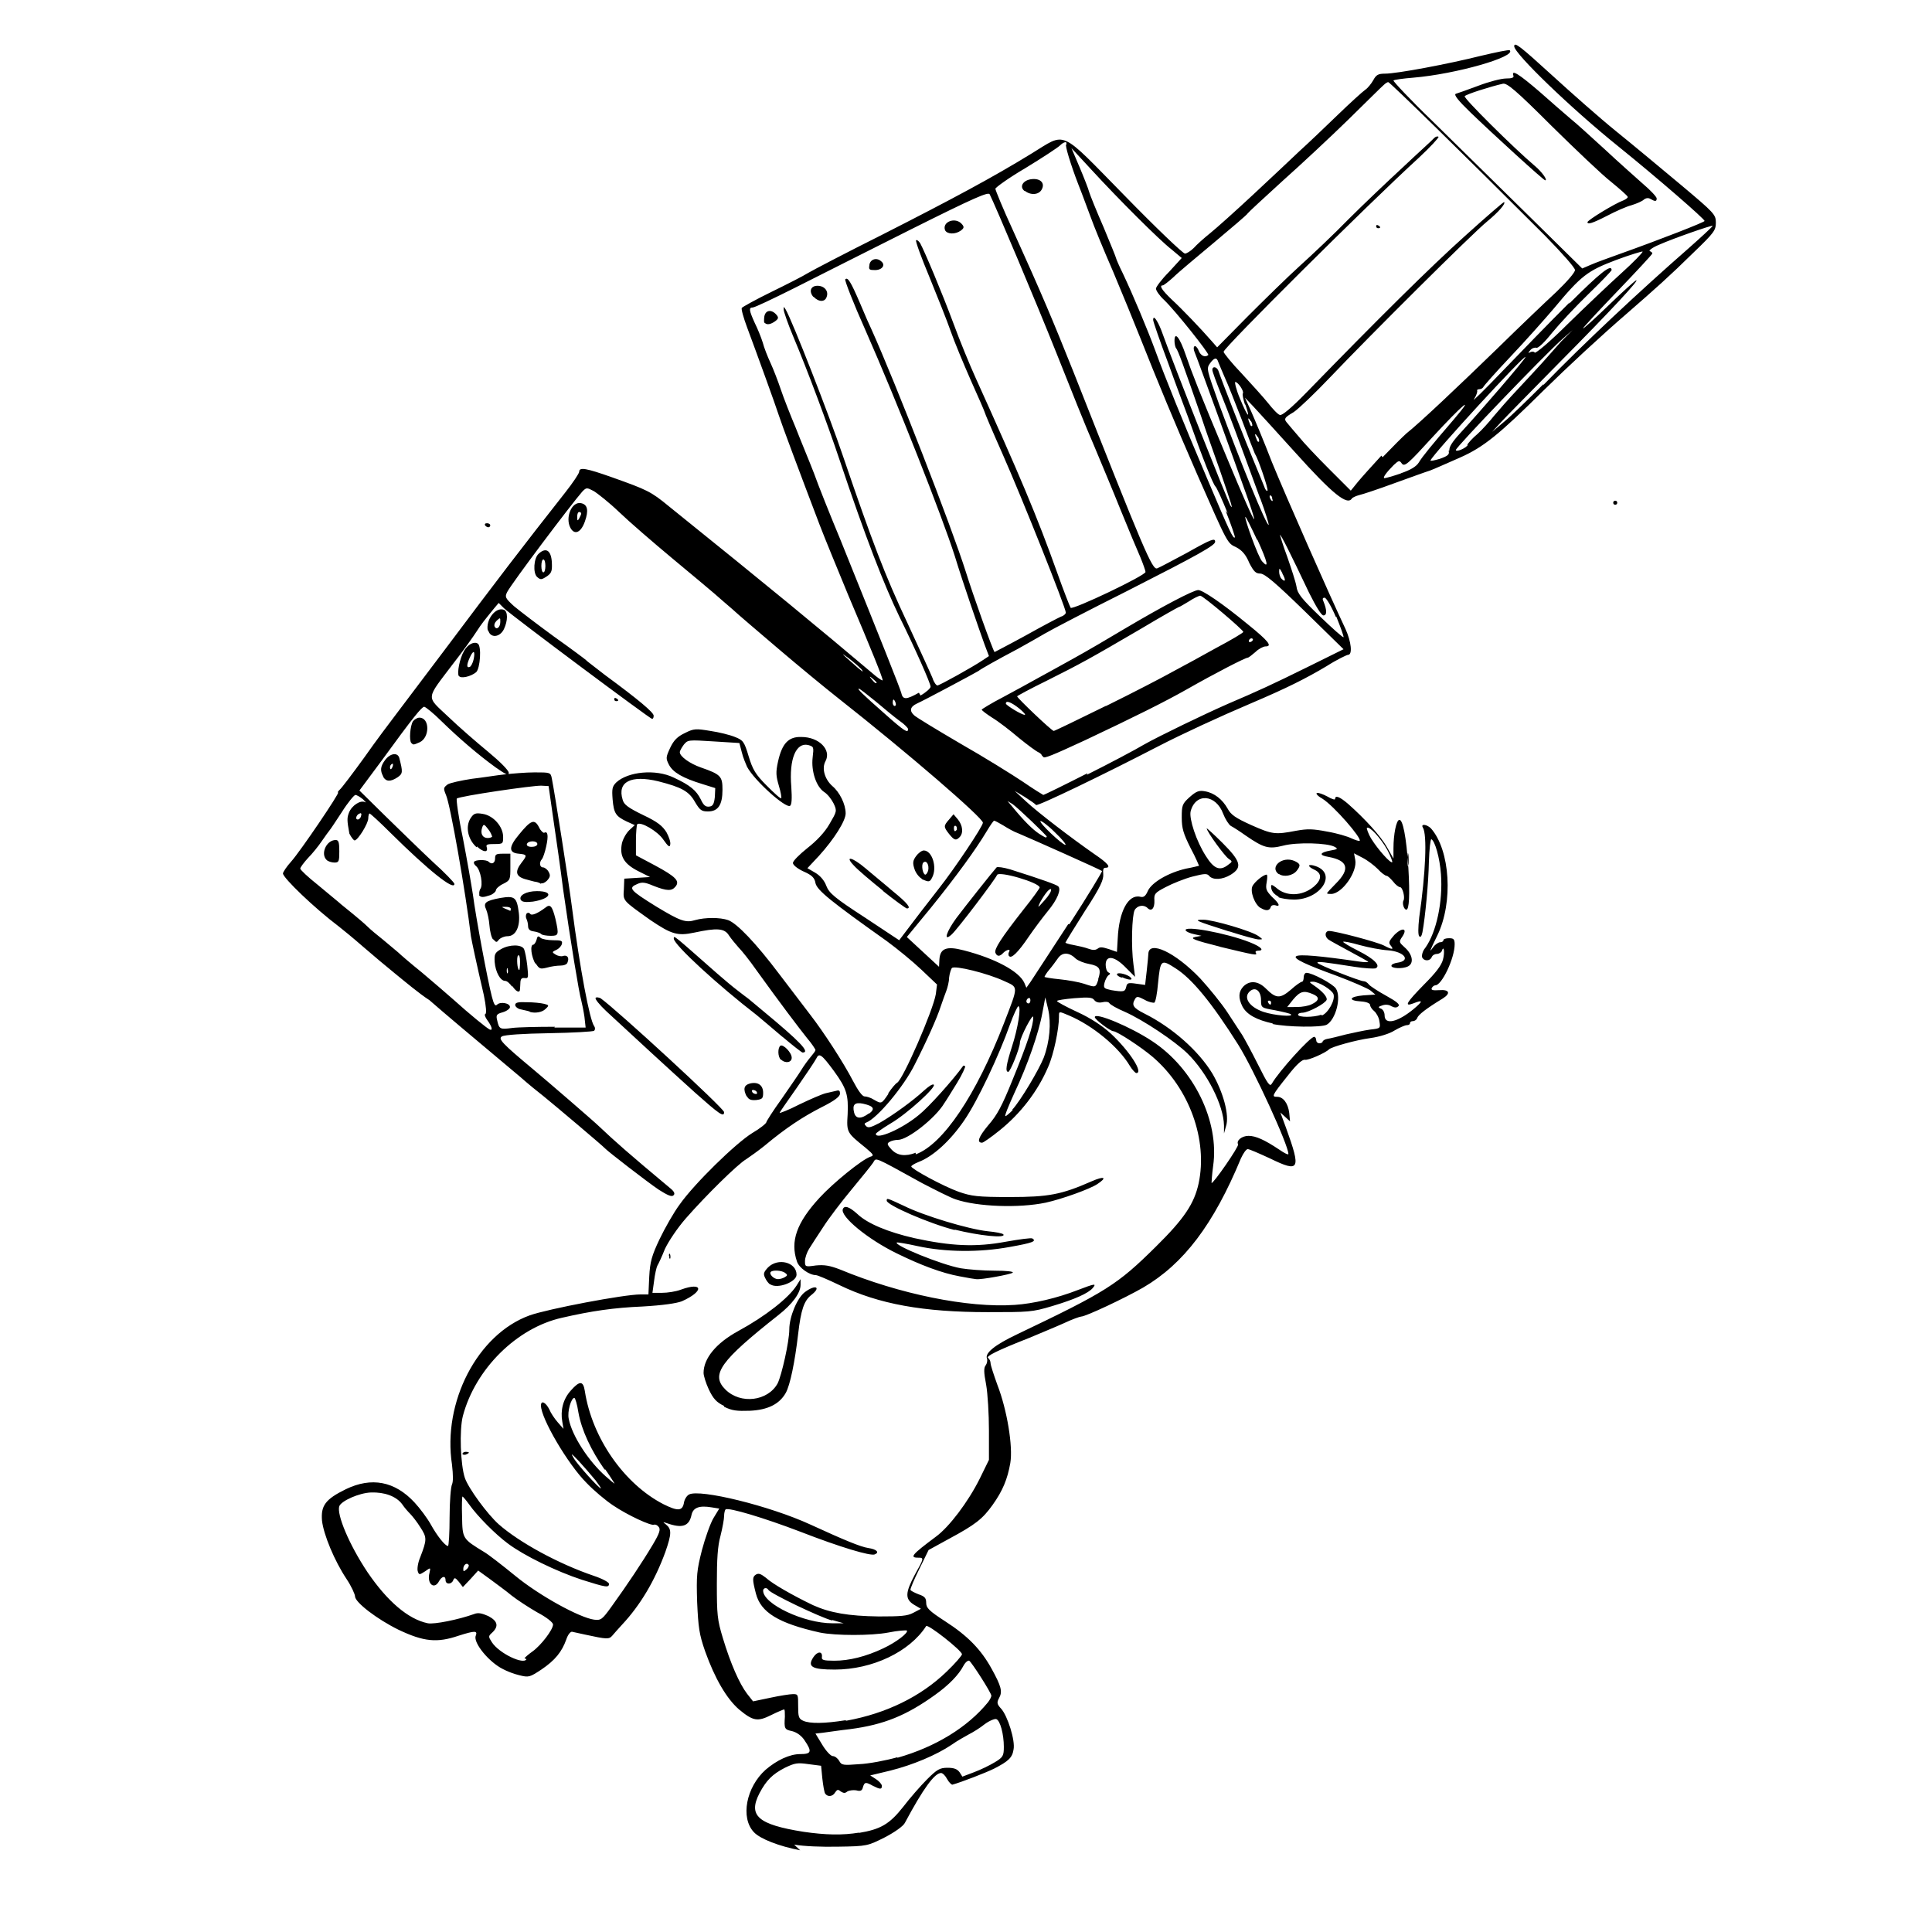 <?xml version="1.0" encoding="UTF-8" standalone="no"?>
<!-- Created with Inkscape (http://www.inkscape.org/) -->
<svg xmlns:dc="http://purl.org/dc/elements/1.1/" xmlns:cc="http://creativecommons.org/ns#" xmlns:rdf="http://www.w3.org/1999/02/22-rdf-syntax-ns#" xmlns:svg="http://www.w3.org/2000/svg" xmlns="http://www.w3.org/2000/svg" version="1.0" width="100%" height="100%" viewBox="0 0 48 48" id="svg2701">
<defs id="defs9" />
<path d="m 19.88,45.97 c -0.52,-0.10 -0.99,-0.28 -1.15,-0.45 -0.34,-0.36 -0.19,-1.12 0.29,-1.55 0.28,-0.24 0.60,-0.39 0.86,-0.39 0.28,0 0.30,-0.06 0.11,-0.34 -0.07,-0.11 -0.19,-0.20 -0.31,-0.23 -0.19,-0.04 -0.20,-0.06 -0.18,-0.36 0.00,-0.10 -0.00,-0.18 -0.02,-0.18 -0.01,0 -0.16,0.06 -0.32,0.14 -0.34,0.17 -0.45,0.15 -0.80,-0.14 -0.31,-0.27 -0.60,-0.77 -0.84,-1.44 -0.15,-0.43 -0.17,-0.59 -0.20,-1.23 -0.02,-0.66 -0.01,-0.78 0.12,-1.29 0.08,-0.30 0.21,-0.67 0.29,-0.80 l 0.14,-0.23 -0.19,-0.03 c -0.30,-0.05 -0.46,0.00 -0.50,0.19 -0.06,0.28 -0.23,0.34 -0.62,0.20 -0.09,-0.03 -0.10,-0.03 -0.02,0.03 0.15,0.12 0.15,0.23 -0.01,0.69 -0.26,0.71 -0.62,1.32 -1.08,1.81 -0.09,0.10 -0.20,0.22 -0.24,0.27 -0.08,0.09 -0.13,0.09 -0.68,-0.03 -0.14,-0.03 -0.28,-0.06 -0.32,-0.07 -0.04,-0.00 -0.10,0.07 -0.14,0.19 -0.11,0.31 -0.28,0.52 -0.62,0.75 -0.29,0.19 -0.31,0.20 -0.55,0.14 -0.13,-0.03 -0.31,-0.10 -0.40,-0.15 -0.35,-0.17 -0.75,-0.66 -0.68,-0.83 0.05,-0.13 -0.02,-0.13 -0.43,0.00 -0.53,0.18 -0.86,0.15 -1.49,-0.15 -0.53,-0.26 -1.08,-0.68 -1.08,-0.83 0,-0.05 -0.09,-0.25 -0.21,-0.43 -0.30,-0.45 -0.57,-1.10 -0.61,-1.45 -0.03,-0.37 0.08,-0.53 0.59,-0.78 0.64,-0.31 1.22,-0.20 1.71,0.33 0.13,0.14 0.31,0.38 0.40,0.54 0.16,0.29 0.36,0.54 0.43,0.54 0.02,0 0.04,-0.32 0.04,-0.71 0.00,-0.39 0.03,-0.76 0.06,-0.82 0.03,-0.07 0.03,-0.22 -0.00,-0.49 -0.24,-1.55 0.63,-3.24 1.93,-3.71 0.45,-0.16 2.34,-0.52 2.75,-0.52 h 0.20 l 0.02,-0.44 c 0.02,-0.37 0.06,-0.52 0.26,-0.94 0.13,-0.27 0.35,-0.66 0.50,-0.86 0.36,-0.51 1.38,-1.51 1.80,-1.77 0.19,-0.11 0.35,-0.24 0.35,-0.27 0,-0.02 0.17,-0.29 0.38,-0.58 0.20,-0.29 0.43,-0.62 0.49,-0.72 0.06,-0.10 0.17,-0.25 0.23,-0.32 0.06,-0.07 0.12,-0.15 0.12,-0.17 0,-0.02 -0.09,-0.16 -0.21,-0.30 -0.20,-0.25 -0.67,-0.87 -1.26,-1.69 -0.16,-0.23 -0.36,-0.48 -0.44,-0.56 -0.07,-0.08 -0.18,-0.21 -0.24,-0.30 -0.11,-0.18 -0.30,-0.19 -0.86,-0.07 -0.42,0.09 -0.57,0.04 -1.09,-0.31 -0.70,-0.50 -0.68,-0.47 -0.66,-0.77 l 0.01,-0.26 0.32,-0.02 0.32,-0.02 -0.30,-0.15 c -0.35,-0.18 -0.46,-0.37 -0.40,-0.68 0.02,-0.10 0.10,-0.25 0.18,-0.33 l 0.14,-0.13 -0.20,-0.09 c -0.27,-0.13 -0.32,-0.20 -0.35,-0.55 -0.02,-0.26 -0.01,-0.32 0.09,-0.42 0.29,-0.27 0.98,-0.34 1.43,-0.12 0.41,0.19 0.56,0.32 0.67,0.54 0.07,0.15 0.12,0.19 0.21,0.18 0.09,-0.01 0.12,-0.06 0.14,-0.24 l 0.01,-0.22 -0.32,-0.10 c -0.49,-0.15 -0.73,-0.29 -0.83,-0.48 -0.08,-0.16 -0.08,-0.18 0.03,-0.42 0.09,-0.19 0.18,-0.28 0.37,-0.37 0.22,-0.11 0.27,-0.11 0.63,-0.05 0.21,0.03 0.49,0.10 0.61,0.15 0.20,0.08 0.23,0.11 0.34,0.48 0.10,0.33 0.17,0.45 0.45,0.73 0.18,0.18 0.34,0.33 0.36,0.31 0.01,-0.01 -0.01,-0.15 -0.06,-0.31 -0.07,-0.24 -0.08,-0.33 -0.02,-0.60 0.10,-0.45 0.26,-0.62 0.58,-0.61 0.44,0.00 0.75,0.32 0.60,0.60 -0.10,0.18 -0.02,0.45 0.17,0.62 0.18,0.15 0.33,0.45 0.33,0.68 0,0.18 -0.28,0.63 -0.66,1.05 l -0.29,0.31 0.19,0.11 c 0.12,0.07 0.23,0.19 0.28,0.33 0.07,0.18 0.21,0.30 0.95,0.78 l 0.86,0.57 0.38,-0.50 c 0.21,-0.28 0.49,-0.63 0.61,-0.79 0.38,-0.48 1.09,-1.54 1.09,-1.63 0,-0.12 -1.85,-1.72 -3.59,-3.09 -0.33,-0.26 -1.01,-0.82 -1.49,-1.23 -0.48,-0.41 -1.00,-0.85 -1.15,-0.99 -0.15,-0.13 -0.35,-0.30 -0.45,-0.39 -0.09,-0.08 -0.56,-0.47 -1.04,-0.87 -0.48,-0.40 -1.07,-0.91 -1.32,-1.15 -0.24,-0.23 -0.53,-0.46 -0.63,-0.52 -0.17,-0.09 -0.18,-0.09 -0.28,0.01 -0.28,0.32 -1.75,2.27 -1.87,2.50 -0.06,0.12 -0.05,0.15 0.17,0.35 0.13,0.11 0.59,0.46 1.00,0.76 0.41,0.29 0.77,0.56 0.79,0.58 0.01,0.02 0.23,0.18 0.47,0.37 0.83,0.61 1.21,0.93 1.21,1.01 0,0.04 -0.01,0.08 -0.04,0.08 -0.05,-5.65e-4 -3.48,-2.56 -3.68,-2.75 l -0.13,-0.13 -0.11,0.13 c -0.26,0.32 -0.31,0.38 -0.44,0.58 -0.07,0.11 -0.33,0.48 -0.59,0.81 -0.68,0.90 -0.67,0.78 -0.11,1.31 0.26,0.25 0.71,0.64 0.99,0.87 0.29,0.24 0.51,0.46 0.51,0.52 5.64e-4,0.08 -0.06,0.05 -0.32,-0.13 -0.43,-0.31 -0.92,-0.73 -1.36,-1.16 -0.19,-0.19 -0.39,-0.35 -0.42,-0.35 -0.06,5.64e-4 -0.26,0.24 -1.06,1.34 l -0.55,0.74 0.64,0.63 c 0.35,0.34 0.88,0.86 1.18,1.14 0.30,0.27 0.54,0.52 0.54,0.55 5.65e-4,0.18 -0.64,-0.33 -1.59,-1.27 -0.26,-0.26 -0.50,-0.48 -0.52,-0.48 -0.01,0 -0.03,0.05 -0.03,0.12 0,0.13 -0.26,0.55 -0.34,0.55 -0.02,0 -0.08,-0.07 -0.13,-0.17 C 8.62,20.38 8.62,20.32 8.67,20.19 8.74,20.01 8.96,19.87 9.07,19.93 c 0.04,0.02 0.01,-0.01 -0.05,-0.07 -0.07,-0.06 -0.16,-0.11 -0.19,-0.11 -0.03,0.00 -0.19,0.19 -0.34,0.43 -0.15,0.23 -0.29,0.44 -0.31,0.46 -0.01,0.01 -0.09,0.12 -0.18,0.25 -0.08,0.12 -0.24,0.32 -0.35,0.43 -0.10,0.11 -0.19,0.23 -0.19,0.26 0,0.03 0.19,0.21 0.43,0.40 0.23,0.19 0.47,0.39 0.53,0.44 0.05,0.05 0.21,0.17 0.34,0.28 0.12,0.10 0.29,0.24 0.37,0.32 0.07,0.07 0.25,0.22 0.39,0.33 0.13,0.11 0.30,0.25 0.37,0.31 0.06,0.06 0.33,0.29 0.59,0.50 0.25,0.21 0.61,0.52 0.78,0.67 0.41,0.37 0.84,0.72 0.91,0.75 0.08,0.03 0.05,-0.08 -0.06,-0.23 -0.06,-0.08 -0.08,-0.15 -0.05,-0.16 0.03,-0.01 0.02,-0.18 -0.04,-0.47 -0.18,-0.77 -0.30,-1.34 -0.32,-1.46 -0.13,-1.08 -0.51,-3.27 -0.62,-3.51 -0.07,-0.17 -0.06,-0.18 0.04,-0.26 0.06,-0.04 0.34,-0.10 0.60,-0.14 0.26,-0.03 0.63,-0.09 0.82,-0.11 0.18,-0.02 0.52,-0.05 0.74,-0.05 0.39,0 0.40,0.00 0.43,0.15 0.07,0.35 0.42,2.57 0.50,3.20 0.20,1.54 0.44,2.80 0.55,2.95 0.03,0.04 0.03,0.09 0.00,0.12 -0.02,0.02 -0.53,0.05 -1.12,0.06 -0.63,0.01 -1.11,0.04 -1.17,0.08 -0.10,0.06 -0.00,0.17 0.78,0.82 0.36,0.30 1.53,1.31 1.64,1.42 0.39,0.37 0.73,0.67 1.76,1.53 0.10,0.08 0.13,0.14 0.08,0.18 -0.04,0.04 -0.14,0.00 -0.36,-0.14 -0.27,-0.18 -1.28,-0.96 -1.34,-1.03 -0.04,-0.05 -1.26,-1.08 -1.52,-1.29 -0.13,-0.10 -0.40,-0.32 -0.58,-0.48 -1.37,-1.15 -1.86,-1.56 -2.26,-1.91 C 10.42,24.69 10.04,24.37 9.83,24.20 9.62,24.03 9.25,23.72 9.02,23.52 8.78,23.31 8.51,23.09 8.42,23.02 7.81,22.56 7.03,21.81 7.03,21.70 c 5.64e-4,-0.03 0.09,-0.17 0.20,-0.29 0.24,-0.27 1.22,-1.72 1.17,-1.72 -0.02,0 -0.00,-0.03 0.04,-0.07 0.04,-0.03 0.32,-0.40 0.61,-0.80 0.28,-0.40 0.65,-0.89 0.81,-1.10 0.15,-0.20 0.68,-0.90 1.17,-1.55 1.35,-1.80 1.94,-2.57 3.01,-3.93 0.19,-0.24 0.35,-0.48 0.35,-0.52 0,-0.12 0.17,-0.09 0.82,0.14 0.87,0.31 0.96,0.35 1.41,0.72 2.57,2.07 3.66,2.97 5.13,4.21 0.10,0.08 0.18,0.13 0.18,0.11 5.65e-4,-0.06 -0.28,-0.76 -0.85,-2.10 -0.26,-0.63 -0.59,-1.43 -0.72,-1.77 -0.51,-1.34 -0.94,-2.49 -1.01,-2.71 -0.08,-0.25 -0.54,-1.52 -0.79,-2.19 -0.09,-0.24 -0.15,-0.46 -0.13,-0.48 0.01,-0.02 0.35,-0.21 0.74,-0.40 0.39,-0.19 0.80,-0.40 0.91,-0.47 0.10,-0.06 0.94,-0.50 1.86,-0.96 1.71,-0.87 2.72,-1.41 3.68,-2.00 0.89,-0.54 0.67,-0.64 2.32,1.04 0.77,0.79 1.45,1.44 1.50,1.44 0.04,0 0.14,-0.06 0.22,-0.14 0.07,-0.08 0.26,-0.25 0.41,-0.37 0.15,-0.12 0.63,-0.55 1.07,-0.96 0.43,-0.40 0.95,-0.89 1.15,-1.08 0.20,-0.18 0.62,-0.58 0.94,-0.89 0.31,-0.30 0.63,-0.59 0.69,-0.63 0.06,-0.04 0.15,-0.15 0.20,-0.24 0.07,-0.13 0.12,-0.16 0.29,-0.16 0.30,-0.00 1.57,-0.24 2.37,-0.44 0.38,-0.09 0.71,-0.16 0.73,-0.14 0.16,0.16 -1.33,0.59 -2.40,0.68 -0.25,0.02 -0.47,0.05 -0.49,0.07 -0.01,0.02 0.42,0.48 0.97,1.01 0.54,0.53 1.61,1.58 2.36,2.32 l 1.36,1.34 0.21,-0.09 c 0.11,-0.05 0.44,-0.17 0.72,-0.27 1.01,-0.36 2.11,-0.79 2.11,-0.82 0,-0.05 -1.15,-1.05 -2.14,-1.85 -1.17,-0.94 -2.59,-2.31 -2.59,-2.49 0,-0.12 0.15,-0.00 0.94,0.72 0.46,0.42 1.17,1.05 1.59,1.39 0.41,0.33 1.14,0.94 1.62,1.34 0.82,0.69 0.86,0.73 0.86,0.93 0,0.19 -0.04,0.25 -0.55,0.74 -0.61,0.60 -0.95,0.90 -1.65,1.51 -0.65,0.56 -1.49,1.34 -2.08,1.92 -1.10,1.09 -1.49,1.41 -2.08,1.67 -0.30,0.13 -0.63,0.28 -0.74,0.32 -0.10,0.03 -0.51,0.18 -0.90,0.32 -0.38,0.14 -0.77,0.27 -0.86,0.29 -0.08,0.02 -0.16,0.06 -0.18,0.08 -0.11,0.19 -0.47,-0.09 -1.43,-1.16 -0.44,-0.49 -0.91,-1.00 -1.02,-1.12 l -0.21,-0.22 0.15,0.33 c 0.08,0.18 0.32,0.75 0.52,1.27 0.33,0.81 1.45,3.35 1.83,4.15 0.14,0.31 0.18,0.64 0.06,0.64 -0.03,0 -0.28,0.12 -0.53,0.28 -0.52,0.31 -1.00,0.55 -1.87,0.92 -0.80,0.34 -1.73,0.77 -2.31,1.07 -1.37,0.71 -3.01,1.50 -3.04,1.46 -0.01,-0.02 -0.14,-0.11 -0.28,-0.20 l -0.25,-0.15 0.28,0.26 c 0.30,0.28 1.14,0.92 1.70,1.31 0.34,0.23 0.43,0.34 0.27,0.34 -0.05,0 -0.06,0.05 -0.05,0.16 0.01,0.13 -0.06,0.31 -0.46,0.92 -0.26,0.41 -0.48,0.77 -0.48,0.78 0,0.01 0.09,0.04 0.21,0.06 0.11,0.02 0.28,0.06 0.36,0.09 0.11,0.04 0.17,0.04 0.23,-0.00 0.06,-0.05 0.12,-0.04 0.28,0.01 0.11,0.04 0.20,0.07 0.20,0.07 0.00,-0.00 0.01,-0.15 0.02,-0.34 0.03,-0.66 0.26,-1.10 0.56,-1.03 0.08,0.02 0.13,-0.01 0.19,-0.15 0.10,-0.21 0.51,-0.45 0.95,-0.55 0.17,-0.03 0.31,-0.07 0.32,-0.07 0.00,-0.00 -0.08,-0.20 -0.21,-0.44 -0.18,-0.36 -0.22,-0.49 -0.22,-0.76 0,-0.30 0.01,-0.34 0.20,-0.51 0.16,-0.14 0.23,-0.17 0.38,-0.14 0.23,0.04 0.43,0.20 0.56,0.43 0.08,0.15 0.19,0.23 0.59,0.41 0.52,0.23 0.59,0.24 1.11,0.14 0.28,-0.05 0.41,-0.05 0.77,0.02 0.24,0.04 0.51,0.12 0.61,0.17 0.09,0.04 0.18,0.07 0.20,0.06 0.06,-0.06 -0.64,-0.87 -0.93,-1.05 -0.11,-0.06 -0.17,-0.13 -0.13,-0.14 0.03,-0.01 0.15,0.03 0.26,0.09 0.10,0.06 0.19,0.09 0.19,0.06 0,-0.10 0.11,-0.06 0.32,0.12 0.42,0.37 0.82,0.81 0.97,1.08 l 0.16,0.28 0.00,-0.25 c 0.00,-0.36 0.07,-0.69 0.14,-0.71 0.09,-0.03 0.18,0.42 0.23,1.19 0.04,0.68 0.02,1.04 -0.05,1.04 -0.06,0 -0.11,-0.16 -0.07,-0.23 0.04,-0.07 -0.02,-0.33 -0.09,-0.33 -0.03,0 -0.11,-0.06 -0.17,-0.14 -0.06,-0.07 -0.13,-0.14 -0.16,-0.14 -0.03,0 -0.13,-0.07 -0.22,-0.17 -0.09,-0.09 -0.26,-0.22 -0.38,-0.28 l -0.21,-0.11 0.03,0.16 c 0.06,0.30 -0.33,0.85 -0.60,0.85 -0.05,0 -0.10,-0.00 -0.10,-0.02 0,-0.01 0.10,-0.12 0.22,-0.24 0.36,-0.36 0.30,-0.57 -0.18,-0.66 -0.25,-0.04 -0.23,-0.11 0.05,-0.16 0.17,-0.03 0.19,-0.04 0.10,-0.09 -0.18,-0.10 -0.94,-0.12 -1.28,-0.03 -0.36,0.09 -0.48,0.06 -0.93,-0.25 -0.14,-0.10 -0.31,-0.21 -0.37,-0.24 -0.05,-0.03 -0.14,-0.17 -0.19,-0.30 -0.18,-0.49 -0.69,-0.53 -0.81,-0.06 -0.04,0.18 0.14,0.74 0.38,1.11 0.20,0.32 0.35,0.38 0.56,0.21 0.10,-0.07 0.10,-0.08 0.01,-0.14 -0.09,-0.05 -0.55,-0.68 -0.55,-0.76 0,-0.01 0.17,0.14 0.39,0.36 0.46,0.46 0.50,0.61 0.21,0.79 -0.21,0.13 -0.45,0.14 -0.54,0.03 -0.05,-0.06 -0.11,-0.06 -0.42,0.02 -0.19,0.05 -0.49,0.17 -0.66,0.26 -0.27,0.14 -0.29,0.17 -0.28,0.33 0.01,0.19 -0.07,0.29 -0.17,0.19 -0.09,-0.09 -0.25,-0.07 -0.32,0.05 -0.07,0.14 -0.09,0.92 -0.03,1.35 l 0.04,0.31 -0.23,-0.23 c -0.28,-0.29 -0.50,-0.32 -0.50,-0.07 0,0.09 0.03,0.17 0.07,0.19 0.05,0.02 0.05,0.04 0.00,0.07 -0.03,0.02 -0.08,0.11 -0.10,0.19 -0.03,0.13 -0.01,0.14 0.17,0.18 0.31,0.05 0.34,0.04 0.37,-0.08 0.02,-0.10 0.05,-0.11 0.25,-0.08 l 0.22,0.03 0.04,-0.35 c 0.02,-0.19 0.04,-0.38 0.04,-0.42 0.01,-0.35 0.67,-0.04 1.29,0.61 0.22,0.24 0.53,0.62 0.68,0.85 0.14,0.22 0.31,0.47 0.36,0.55 0.05,0.08 0.23,0.41 0.39,0.73 0.25,0.50 0.30,0.57 0.35,0.48 0.18,-0.31 0.95,-1.16 1.05,-1.16 0.02,0 0.05,0.03 0.05,0.08 0,0.04 0.03,0.08 0.08,0.08 0.04,0 0.08,-0.02 0.08,-0.04 0,-0.02 0.05,-0.06 0.12,-0.07 0.07,-0.01 0.27,-0.06 0.46,-0.11 0.18,-0.04 0.45,-0.10 0.60,-0.12 0.26,-0.03 0.26,-0.03 0.23,-0.21 -0.01,-0.09 -0.08,-0.21 -0.13,-0.25 -0.05,-0.04 -0.10,-0.11 -0.10,-0.15 0,-0.04 -0.08,-0.08 -0.23,-0.09 -0.33,-0.02 -0.29,-0.12 0.06,-0.15 l 0.30,-0.02 -0.12,-0.10 c -0.06,-0.05 -0.45,-0.22 -0.85,-0.37 -1.49,-0.54 -1.36,-0.63 0.57,-0.35 0.13,0.02 0.24,0.02 0.22,0.00 -0.01,-0.01 -0.23,-0.13 -0.47,-0.26 -0.24,-0.13 -0.48,-0.26 -0.52,-0.29 -0.10,-0.08 -0.08,-0.21 0.02,-0.21 0.16,0 1.18,0.27 1.36,0.36 0.21,0.11 0.26,0.11 0.17,-0.00 -0.06,-0.07 -0.04,-0.11 0.09,-0.26 0.20,-0.20 0.34,-0.17 0.20,0.04 -0.09,0.13 -0.08,0.14 0.05,0.26 0.20,0.17 0.25,0.40 0.09,0.48 -0.14,0.07 -0.43,0.05 -0.41,-0.02 0.00,-0.03 0.07,-0.06 0.14,-0.07 0.36,-0.05 0.18,-0.28 -0.23,-0.31 -0.17,-0.01 -0.48,-0.07 -0.70,-0.13 -0.21,-0.06 -0.40,-0.10 -0.41,-0.08 -0.01,0.01 0.15,0.11 0.37,0.22 0.40,0.20 0.58,0.38 0.43,0.44 -0.04,0.01 -0.27,-0.00 -0.52,-0.04 -0.77,-0.12 -0.92,-0.14 -0.92,-0.10 0.00,0.04 1.05,0.46 1.16,0.46 0.03,0 0.08,0.03 0.12,0.08 0.03,0.04 0.23,0.17 0.43,0.28 0.27,0.15 0.35,0.22 0.30,0.26 -0.04,0.04 -0.09,0.04 -0.17,-0.00 -0.06,-0.04 -0.15,-0.05 -0.23,-0.02 -0.10,0.03 -0.11,0.05 -0.03,0.08 0.05,0.02 0.09,0.09 0.09,0.17 0,0.24 0.32,0.17 0.72,-0.16 0.24,-0.20 0.24,-0.24 -0.01,-0.14 -0.24,0.09 -0.16,-0.03 0.27,-0.47 0.29,-0.29 0.43,-0.47 0.47,-0.62 0.05,-0.19 0.02,-0.37 -0.03,-0.21 -0.01,0.03 -0.07,0.07 -0.12,0.07 -0.05,0 -0.11,0.03 -0.13,0.08 -0.04,0.10 -0.19,0.11 -0.24,0.00 -0.01,-0.04 0.01,-0.15 0.08,-0.23 0.28,-0.39 0.44,-1.16 0.39,-1.83 -0.03,-0.41 -0.15,-0.83 -0.24,-0.87 -0.02,-0.00 -0.05,0.24 -0.06,0.56 -0.01,0.53 -0.09,1.37 -0.16,1.75 -0.02,0.10 -0.05,0.14 -0.08,0.10 -0.03,-0.03 -0.03,-0.20 0.00,-0.47 0.16,-1.10 0.20,-2.06 0.09,-2.23 -0.06,-0.10 0.10,-0.08 0.20,0.02 0.48,0.54 0.56,1.84 0.16,2.66 -0.20,0.41 -0.21,0.44 -0.10,0.29 0.05,-0.07 0.13,-0.12 0.17,-0.12 0.04,0 0.08,-0.02 0.08,-0.05 0,-0.03 0.06,-0.05 0.14,-0.05 0.11,0 0.14,0.02 0.14,0.15 -0.00,0.35 -0.32,1.02 -0.48,1.02 -0.03,5.65e-4 -0.07,0.03 -0.09,0.07 -0.02,0.05 0.03,0.06 0.19,0.05 0.25,-0.02 0.29,0.08 0.08,0.21 -0.41,0.25 -0.60,0.40 -0.63,0.48 -0.01,0.04 -0.06,0.08 -0.11,0.08 -0.04,0 -0.07,0.02 -0.07,0.05 0,0.03 -0.03,0.05 -0.08,0.05 -0.04,0 -0.18,0.06 -0.30,0.13 -0.12,0.08 -0.38,0.16 -0.60,0.19 -0.37,0.05 -0.97,0.22 -1.03,0.28 -0.09,0.09 -0.52,0.28 -0.60,0.26 -0.06,-0.01 -0.19,0.09 -0.43,0.40 -0.40,0.50 -0.40,0.52 -0.26,0.52 0.15,0 0.27,0.16 0.30,0.40 l 0.02,0.21 -0.12,-0.11 -0.12,-0.11 0.14,0.38 c 0.38,1.05 0.34,1.12 -0.40,0.76 -0.26,-0.12 -0.51,-0.23 -0.55,-0.23 -0.04,0 -0.11,0.10 -0.17,0.23 -0.68,1.64 -1.42,2.62 -2.43,3.21 -0.47,0.27 -1.43,0.72 -1.54,0.72 -0.03,0 -0.23,0.07 -0.44,0.17 -0.20,0.09 -0.59,0.25 -0.85,0.36 -0.79,0.31 -1.09,0.46 -1.02,0.50 0.03,0.02 0.06,0.08 0.06,0.13 5.64e-4,0.05 0.08,0.29 0.17,0.54 0.24,0.62 0.39,1.53 0.32,1.94 -0.07,0.40 -0.19,0.69 -0.44,1.04 -0.25,0.35 -0.43,0.49 -1.08,0.84 l -0.51,0.28 -0.23,0.47 c -0.13,0.26 -0.23,0.50 -0.22,0.52 0.00,0.02 0.10,0.07 0.20,0.11 0.15,0.05 0.19,0.09 0.19,0.21 0,0.13 0.07,0.20 0.47,0.46 0.56,0.36 0.89,0.70 1.15,1.17 0.25,0.45 0.28,0.58 0.19,0.74 -0.06,0.11 -0.05,0.15 0.05,0.26 0.16,0.17 0.36,0.80 0.31,1.02 -0.03,0.20 -0.13,0.29 -0.48,0.47 -0.20,0.10 -0.82,0.34 -1.04,0.40 -0.02,0.00 -0.08,-0.05 -0.13,-0.14 -0.04,-0.08 -0.11,-0.15 -0.15,-0.15 -0.16,0 -0.44,0.38 -0.90,1.24 -0.04,0.08 -0.25,0.23 -0.50,0.36 -0.42,0.21 -0.44,0.22 -1.14,0.23 -0.44,0.01 -0.86,-0.01 -1.11,-0.05 z m 1.45,-0.43 c 0.55,-0.09 0.77,-0.22 1.11,-0.65 0.16,-0.21 0.43,-0.52 0.59,-0.68 0.25,-0.25 0.32,-0.29 0.51,-0.29 0.16,0 0.24,0.03 0.30,0.11 l 0.07,0.11 0.29,-0.11 c 0.16,-0.06 0.39,-0.17 0.52,-0.25 0.20,-0.12 0.22,-0.16 0.22,-0.38 0,-0.31 -0.09,-0.66 -0.19,-0.69 -0.04,-0.01 -0.17,0.04 -0.29,0.13 -0.11,0.09 -0.29,0.20 -0.39,0.25 -0.09,0.05 -0.29,0.16 -0.43,0.26 -0.37,0.25 -0.96,0.50 -1.52,0.64 l -0.50,0.12 0.14,0.09 c 0.08,0.05 0.15,0.13 0.15,0.17 0,0.09 -0.04,0.09 -0.22,-0.00 -0.18,-0.10 -0.21,-0.10 -0.25,0.03 -0.02,0.09 -0.06,0.11 -0.17,0.08 -0.07,-0.01 -0.17,-0.00 -0.22,0.03 -0.06,0.05 -0.09,0.04 -0.16,-0.00 -0.07,-0.06 -0.09,-0.05 -0.14,0.02 -0.06,0.11 -0.19,0.12 -0.25,0.03 -0.02,-0.03 -0.05,-0.20 -0.07,-0.38 l -0.03,-0.31 -0.31,-0.04 c -0.28,-0.04 -0.34,-0.03 -0.59,0.09 -0.31,0.16 -0.46,0.31 -0.63,0.63 -0.29,0.56 -0.04,0.78 1.09,0.96 0.55,0.08 0.97,0.09 1.39,0.02 z m 0.97,-1.87 c 0.95,-0.27 1.74,-0.76 2.24,-1.37 0.05,-0.06 0.09,-0.14 0.09,-0.17 0,-0.07 -0.48,-0.82 -0.55,-0.87 -0.03,-0.01 -0.09,0.03 -0.14,0.12 -0.12,0.23 -0.36,0.48 -0.71,0.73 -0.71,0.51 -1.27,0.74 -2.11,0.85 -0.27,0.03 -0.59,0.08 -0.68,0.09 l -0.18,0.02 0.17,0.28 c 0.09,0.15 0.21,0.28 0.26,0.28 0.05,0 0.12,0.05 0.16,0.12 0.06,0.11 0.10,0.11 0.50,0.08 0.23,-0.01 0.66,-0.09 0.94,-0.17 z M 21.03,42.75 c 0.99,-0.18 1.85,-0.60 2.49,-1.22 0.21,-0.20 0.38,-0.40 0.38,-0.43 0,-0.09 -0.85,-0.76 -0.89,-0.70 -0.41,0.64 -1.34,1.08 -2.27,1.08 -0.57,0 -0.69,-0.07 -0.53,-0.31 0.10,-0.15 0.23,-0.15 0.21,-0.00 -0.01,0.07 0.03,0.09 0.31,0.09 0.36,0 0.78,-0.10 1.22,-0.31 0.32,-0.15 0.63,-0.39 0.58,-0.44 -0.01,-0.01 -0.22,0.00 -0.46,0.05 -0.42,0.08 -1.31,0.08 -1.70,-0.00 -1.03,-0.23 -1.47,-0.50 -1.59,-0.97 -0.09,-0.35 -0.09,-0.41 0.00,-0.47 0.07,-0.04 0.12,-0.02 0.25,0.08 0.16,0.15 0.67,0.44 1.17,0.68 0.42,0.19 0.88,0.27 1.63,0.28 0.55,0.00 0.71,-0.01 0.86,-0.09 l 0.19,-0.10 -0.17,-0.10 c -0.23,-0.14 -0.22,-0.30 0.02,-0.75 0.23,-0.41 0.23,-0.42 0.08,-0.42 -0.22,0 -0.15,-0.08 0.44,-0.52 0.33,-0.24 0.80,-0.86 1.09,-1.44 l 0.23,-0.47 v -0.73 c 0,-0.40 -0.03,-0.92 -0.07,-1.14 -0.06,-0.31 -0.06,-0.42 -0.01,-0.48 0.03,-0.04 0.05,-0.12 0.03,-0.17 -0.05,-0.13 0.18,-0.33 0.75,-0.60 2.22,-1.06 2.49,-1.23 3.45,-2.18 0.71,-0.70 0.95,-1.07 1.06,-1.57 0.23,-1.08 -0.23,-2.36 -1.14,-3.14 -0.28,-0.24 -0.89,-0.64 -0.98,-0.64 -0.07,0 -0.46,-0.29 -0.46,-0.35 0,-0.13 0.89,0.24 1.43,0.60 1.03,0.68 1.67,1.99 1.51,3.10 -0.03,0.22 -0.04,0.41 -0.04,0.42 0.03,0.04 0.69,-0.91 0.66,-0.96 -0.05,-0.09 0.09,-0.21 0.26,-0.21 0.18,0 0.40,0.10 0.76,0.34 0.13,0.09 0.23,0.14 0.23,0.11 0,-0.22 -0.86,-2.10 -1.25,-2.72 -0.65,-1.03 -1.14,-1.63 -1.55,-1.89 -0.37,-0.24 -0.38,-0.22 -0.44,0.38 -0.02,0.24 -0.06,0.45 -0.09,0.47 -0.02,0.01 -0.14,-0.01 -0.24,-0.07 -0.17,-0.09 -0.20,-0.09 -0.24,-0.02 -0.09,0.15 -0.05,0.22 0.23,0.36 0.70,0.35 1.35,0.93 1.69,1.49 0.27,0.46 0.43,1.04 0.34,1.31 l -0.05,0.18 -0.00,-0.20 c -0.01,-0.50 -0.42,-1.31 -0.91,-1.79 -0.31,-0.30 -1.08,-0.82 -1.55,-1.03 -0.19,-0.08 -0.37,-0.18 -0.39,-0.22 -0.02,-0.03 -0.09,-0.04 -0.17,-0.02 -0.09,0.02 -0.16,0.00 -0.20,-0.05 -0.05,-0.07 -0.13,-0.08 -0.50,-0.05 -0.23,0.02 -0.43,0.05 -0.43,0.07 0,0.02 0.22,0.14 0.50,0.27 0.33,0.15 0.62,0.34 0.84,0.54 0.46,0.43 0.82,0.98 0.63,0.98 -0.02,0 -0.10,-0.08 -0.16,-0.18 -0.28,-0.47 -0.92,-1.00 -1.51,-1.25 -0.26,-0.11 -0.25,-0.11 -0.25,0.03 0.00,0.30 -0.13,0.94 -0.27,1.25 -0.26,0.61 -0.69,1.16 -1.20,1.57 -0.21,0.17 -0.41,0.31 -0.44,0.31 -0.14,0 -0.09,-0.14 0.15,-0.43 0.22,-0.25 0.34,-0.47 0.61,-1.14 0.36,-0.88 0.52,-1.36 0.51,-1.55 -0.00,-0.12 -0.32,0.49 -0.33,0.63 -0.00,0.14 -0.24,0.73 -0.29,0.73 -0.08,0 -0.05,-0.18 0.09,-0.62 0.15,-0.46 0.24,-1.01 0.16,-1.01 -0.02,0 -0.12,0.21 -0.21,0.46 -0.26,0.74 -0.80,1.89 -1.13,2.37 -0.34,0.50 -0.77,0.90 -1.14,1.04 -0.10,0.04 -0.18,0.09 -0.18,0.11 0,0.06 0.79,0.49 1.18,0.63 0.32,0.11 0.46,0.13 1.27,0.13 0.96,0 1.28,-0.06 2.03,-0.39 0.32,-0.14 0.40,-0.10 0.14,0.07 -0.18,0.12 -0.87,0.37 -1.28,0.46 -0.67,0.14 -1.70,0.10 -2.23,-0.08 -0.13,-0.04 -0.50,-0.23 -0.83,-0.40 -1.27,-0.70 -1.14,-0.64 -1.23,-0.51 -0.04,0.06 -0.28,0.36 -0.53,0.66 -0.25,0.30 -0.57,0.72 -0.71,0.94 -0.14,0.21 -0.30,0.46 -0.35,0.54 -0.05,0.08 -0.10,0.22 -0.10,0.30 0,0.14 0.00,0.15 0.27,0.11 0.21,-0.02 0.34,-0.00 0.60,0.10 1.47,0.61 3.18,0.96 4.34,0.88 0.46,-0.03 1.06,-0.17 1.57,-0.37 0.42,-0.16 0.47,-0.17 0.37,-0.05 -0.11,0.13 -0.44,0.28 -1.01,0.45 -0.50,0.15 -0.58,0.15 -1.60,0.15 -1.60,-0.00 -2.71,-0.20 -3.68,-0.67 -0.29,-0.14 -0.55,-0.25 -0.59,-0.25 -0.16,0 -0.42,-0.18 -0.47,-0.34 -0.17,-0.50 -0.01,-0.96 0.56,-1.58 0.34,-0.37 1.04,-0.94 1.26,-1.02 0.10,-0.03 0.09,-0.05 -0.11,-0.22 -0.47,-0.38 -0.48,-0.38 -0.45,-0.84 0.02,-0.47 -0.02,-0.63 -0.34,-1.07 -0.31,-0.42 -0.37,-0.46 -0.44,-0.31 -0.03,0.06 -0.25,0.39 -0.48,0.72 -0.23,0.33 -0.43,0.61 -0.43,0.63 0,0.01 0.22,-0.07 0.49,-0.21 0.27,-0.13 0.57,-0.26 0.66,-0.28 0.09,-0.02 0.21,-0.05 0.26,-0.06 0.07,-0.02 0.09,0.00 0.09,0.07 0,0.07 -0.12,0.17 -0.46,0.34 -0.45,0.23 -0.87,0.50 -1.42,0.96 -0.15,0.12 -0.36,0.27 -0.45,0.33 -0.21,0.12 -1.01,0.91 -1.50,1.47 -0.21,0.24 -0.43,0.57 -0.52,0.76 -0.07,0.18 -0.16,0.37 -0.19,0.42 -0.02,0.04 -0.06,0.21 -0.08,0.38 l -0.04,0.29 0.24,-0.00 c 0.13,-0.00 0.34,-0.03 0.47,-0.08 0.55,-0.20 0.58,0.04 0.02,0.29 -0.13,0.05 -0.46,0.10 -0.98,0.13 -0.71,0.03 -1.26,0.11 -2.00,0.28 -1.12,0.25 -2.15,1.27 -2.46,2.44 -0.09,0.35 -0.06,1.21 0.05,1.54 0.09,0.26 0.56,0.90 0.84,1.15 0.51,0.45 1.48,0.98 2.36,1.28 0.21,0.07 0.38,0.16 0.38,0.20 0,0.10 -0.07,0.09 -0.67,-0.10 -0.64,-0.21 -1.44,-0.60 -1.84,-0.90 -0.31,-0.23 -0.75,-0.67 -0.97,-0.98 -0.07,-0.10 -0.15,-0.19 -0.16,-0.19 -0.01,0 -0.02,0.22 -0.01,0.50 0.01,0.55 0.01,0.55 0.55,0.88 0.09,0.05 0.44,0.32 0.77,0.59 0.61,0.50 1.60,1.04 1.96,1.09 0.17,0.02 0.20,0 0.43,-0.32 0.39,-0.54 0.77,-1.11 1.02,-1.53 0.18,-0.30 0.21,-0.40 0.15,-0.46 -0.03,-0.04 -0.08,-0.06 -0.11,-0.05 -0.06,0.04 -0.65,-0.23 -1.02,-0.48 -0.18,-0.12 -0.48,-0.37 -0.66,-0.56 -0.46,-0.46 -1.13,-1.60 -1.13,-1.92 0,-0.14 0.12,-0.08 0.21,0.10 0.03,0.08 0.13,0.23 0.21,0.32 l 0.14,0.16 -0.03,-0.18 c -0.05,-0.28 0.02,-0.56 0.21,-0.77 0.22,-0.25 0.31,-0.25 0.35,0.01 0.18,1.17 0.98,2.31 1.95,2.81 0.36,0.18 0.47,0.17 0.51,-0.02 0.01,-0.09 0.07,-0.19 0.13,-0.22 0.27,-0.14 2.00,0.28 3.02,0.75 0.85,0.39 1.24,0.55 1.43,0.58 0.21,0.03 0.29,0.11 0.16,0.16 -0.11,0.04 -0.83,-0.17 -1.86,-0.57 -0.89,-0.34 -1.76,-0.60 -1.84,-0.55 -0.02,0.01 -0.04,0.09 -0.04,0.17 0,0.07 -0.04,0.29 -0.09,0.49 -0.07,0.25 -0.09,0.57 -0.09,1.19 0,0.76 0.01,0.89 0.15,1.35 0.19,0.63 0.41,1.13 0.60,1.38 l 0.15,0.19 0.43,-0.09 c 0.23,-0.05 0.49,-0.09 0.56,-0.09 0.13,0 0.13,0.01 0.13,0.30 0,0.25 0.01,0.31 0.12,0.36 0.17,0.08 0.55,0.07 1.05,-0.01 z m -9.54,-6.63 c 0,-0.02 0.03,-0.05 0.08,-0.05 0.04,0 0.08,0.01 0.08,0.02 0,0.01 -0.03,0.03 -0.08,0.05 -0.04,0.01 -0.08,0.00 -0.08,-0.02 z m 6.50,-1.19 c -0.19,-0.09 -0.27,-0.18 -0.38,-0.41 -0.07,-0.15 -0.13,-0.34 -0.13,-0.41 -0.00,-0.36 0.31,-0.74 0.86,-1.04 0.68,-0.37 1.25,-0.82 1.45,-1.13 l 0.10,-0.16 v 0.14 c 5.65e-4,0.20 -0.20,0.48 -0.56,0.76 -1.43,1.13 -1.68,1.47 -1.31,1.84 0.38,0.38 1.06,0.29 1.30,-0.15 0.10,-0.20 0.29,-1.04 0.29,-1.34 0.00,-0.32 0.20,-0.79 0.39,-0.93 0.27,-0.20 0.41,-0.12 0.15,0.08 -0.17,0.14 -0.25,0.35 -0.32,0.96 -0.08,0.69 -0.20,1.28 -0.31,1.47 -0.16,0.28 -0.45,0.42 -0.89,0.44 -0.32,0.01 -0.44,-0.00 -0.64,-0.10 z m 1.14,-3.02 c -0.03,-0.02 -0.09,-0.09 -0.12,-0.16 -0.05,-0.10 -0.04,-0.14 0.07,-0.26 0.25,-0.25 0.71,-0.13 0.71,0.18 0,0.18 -0.47,0.36 -0.65,0.24 z m 0.37,-0.18 c 0.07,-0.04 0.07,-0.06 0,-0.11 -0.09,-0.06 -0.30,-0.07 -0.35,-0.02 -0.05,0.05 0.07,0.18 0.18,0.18 0.05,-5.65e-4 0.12,-0.02 0.17,-0.05 z m 4.34,-0.02 c -0.44,-0.08 -0.97,-0.28 -1.56,-0.57 -0.72,-0.35 -1.41,-0.92 -1.34,-1.10 0.04,-0.10 0.16,-0.06 0.36,0.12 0.25,0.24 0.76,0.45 1.41,0.60 0.92,0.20 1.53,0.23 2.28,0.09 0.34,-0.06 0.63,-0.10 0.66,-0.08 0.11,0.07 -0.00,0.11 -0.56,0.21 -0.76,0.14 -1.60,0.13 -2.29,-0.02 -0.27,-0.06 -0.51,-0.10 -0.52,-0.09 -0.07,0.07 1.10,0.55 1.59,0.64 0.18,0.03 0.56,0.06 0.84,0.06 0.30,0 0.48,0.02 0.45,0.05 -0.04,0.04 -0.79,0.18 -0.91,0.16 -0.02,-0.00 -0.21,-0.03 -0.41,-0.07 z m -7.22,-0.51 c 0.00,-0.06 0.01,-0.07 0.03,-0.03 0.01,0.04 0.01,0.08 -0.00,0.10 -0.01,0.01 -0.03,-0.01 -0.02,-0.07 z m 7.10,-0.64 c -0.63,-0.16 -1.69,-0.62 -1.69,-0.73 0,-0.07 0.00,-0.07 0.43,0.13 0.48,0.24 1.60,0.58 2.08,0.63 0.20,0.02 0.37,0.05 0.39,0.08 0.06,0.10 -0.60,0.03 -1.21,-0.12 z M 13.03,41.20 c 0.01,-0.02 0.10,-0.10 0.20,-0.17 0.21,-0.15 0.51,-0.54 0.51,-0.67 -0.00,-0.05 -0.16,-0.18 -0.39,-0.30 -0.21,-0.12 -0.50,-0.31 -0.64,-0.42 -0.13,-0.11 -0.38,-0.29 -0.54,-0.41 l -0.29,-0.21 -0.19,0.21 -0.19,0.20 -0.10,-0.13 c -0.09,-0.11 -0.11,-0.11 -0.14,-0.04 -0.04,0.11 -0.19,0.11 -0.19,0.00 0,-0.12 -0.09,-0.10 -0.16,0.02 -0.12,0.23 -0.31,0.07 -0.24,-0.20 0.03,-0.14 0.03,-0.14 -0.11,-0.04 -0.14,0.09 -0.15,0.09 -0.18,-0.00 -0.02,-0.05 0.00,-0.21 0.06,-0.35 0.17,-0.44 0.17,-0.49 0,-0.75 -0.08,-0.13 -0.20,-0.28 -0.25,-0.33 -0.05,-0.05 -0.14,-0.15 -0.20,-0.24 -0.15,-0.20 -0.44,-0.30 -0.77,-0.29 -0.30,0.01 -0.74,0.21 -0.79,0.34 -0.07,0.20 0.24,0.95 0.70,1.64 0.49,0.72 1.01,1.17 1.50,1.27 0.16,0.03 0.76,-0.09 1.15,-0.23 0.10,-0.04 0.19,-0.02 0.35,0.05 0.23,0.12 0.27,0.25 0.10,0.41 -0.10,0.09 -0.10,0.10 -0.01,0.24 0.18,0.28 0.80,0.57 0.86,0.42 z m 7.64,-0.94 c -0.30,-0.08 -1.53,-0.67 -1.58,-0.76 -0.04,-0.07 -0.13,-0.05 -0.13,0.02 0,0.33 1.01,0.81 1.72,0.81 l 0.28,0.00 -0.28,-0.08 z m -9.03,-1.38 c -0.04,-0.07 -0.13,-0.00 -0.13,0.10 0,0.07 0.01,0.07 0.08,0.01 0.04,-0.03 0.07,-0.09 0.05,-0.12 z m 3.14,-2.12 c -0.09,-0.11 -0.27,-0.32 -0.40,-0.46 -0.18,-0.19 -0.21,-0.21 -0.13,-0.08 0.08,0.15 0.63,0.76 0.68,0.76 0.01,0 -0.05,-0.09 -0.14,-0.21 z m 0.24,-0.25 c -0.33,-0.47 -0.57,-0.97 -0.65,-1.42 -0.03,-0.20 -0.08,-0.36 -0.10,-0.36 -0.08,0 -0.18,0.34 -0.14,0.52 0.08,0.42 0.49,1.05 0.92,1.43 0.11,0.10 0.21,0.18 0.22,0.18 0.00,0 -0.09,-0.15 -0.23,-0.35 z m 7.73,-7.83 c 0.68,-0.25 1.50,-1.47 2.19,-3.25 0.37,-0.96 0.37,-0.89 0.00,-1.06 -0.41,-0.19 -1.22,-0.39 -1.29,-0.32 -0.02,0.02 -0.06,0.14 -0.07,0.24 -0.00,0.10 -0.04,0.25 -0.07,0.33 -0.03,0.07 -0.09,0.25 -0.14,0.39 -0.09,0.28 -0.34,0.84 -0.64,1.43 -0.27,0.55 -0.94,1.35 -1.21,1.45 -0.05,0.02 -0.05,0.04 -0.00,0.09 0.05,0.05 0.12,0.03 0.33,-0.08 0.35,-0.20 0.84,-0.56 1.10,-0.80 0.11,-0.10 0.22,-0.18 0.25,-0.15 0.06,0.06 -0.66,0.72 -1.07,0.96 -0.20,0.12 -0.37,0.24 -0.37,0.26 0,0.16 0.65,-0.12 1.07,-0.47 0.24,-0.19 0.85,-0.87 1.10,-1.22 0.00,-0.01 0.03,-0.00 0.05,0.01 0.01,0.01 -0.07,0.20 -0.20,0.41 -0.13,0.21 -0.27,0.44 -0.32,0.51 -0.22,0.37 -0.91,0.91 -1.15,0.91 -0.07,0 -0.16,0.02 -0.21,0.05 -0.07,0.04 -0.06,0.07 0.05,0.19 0.14,0.15 0.34,0.18 0.60,0.08 z m -1.16,-1.01 c 0.16,-0.12 0.12,-0.19 -0.15,-0.25 -0.20,-0.04 -0.27,0.02 -0.22,0.22 0.04,0.16 0.17,0.17 0.37,0.02 z m 3.56,-0.10 c 0.21,-0.23 0.66,-0.99 0.78,-1.29 0.15,-0.40 0.19,-0.86 0.11,-1.21 l -0.07,-0.29 -0.07,0.37 c -0.09,0.51 -0.37,1.31 -0.70,2.01 -0.14,0.31 -0.25,0.57 -0.22,0.57 0.02,0 0.10,-0.07 0.18,-0.15 z m -3.08,-0.41 c 0.08,-0.12 0.18,-0.24 0.22,-0.26 0.15,-0.09 0.89,-1.79 0.96,-2.20 l 0.03,-0.24 -0.39,-0.37 c -0.21,-0.20 -0.60,-0.52 -0.86,-0.71 -1.38,-0.98 -1.73,-1.26 -1.77,-1.44 -0.02,-0.13 -0.09,-0.20 -0.30,-0.29 -0.15,-0.07 -0.26,-0.16 -0.26,-0.21 0,-0.05 0.16,-0.21 0.36,-0.37 0.23,-0.18 0.43,-0.39 0.55,-0.60 0.18,-0.31 0.19,-0.32 0.10,-0.51 -0.05,-0.10 -0.15,-0.23 -0.23,-0.28 -0.20,-0.13 -0.33,-0.52 -0.29,-0.86 0.03,-0.26 0.03,-0.27 -0.11,-0.31 -0.30,-0.07 -0.48,0.34 -0.42,1.04 0.02,0.30 0.01,0.44 -0.03,0.47 -0.11,0.07 -0.89,-0.63 -1.07,-0.97 -0.03,-0.07 -0.10,-0.23 -0.13,-0.36 l -0.06,-0.23 -0.64,-0.04 c -0.63,-0.04 -0.64,-0.04 -0.74,0.08 -0.05,0.07 -0.10,0.15 -0.10,0.19 -0.00,0.10 0.24,0.28 0.53,0.38 0.49,0.17 0.53,0.22 0.53,0.55 0,0.38 -0.11,0.54 -0.36,0.54 -0.16,0 -0.20,-0.03 -0.32,-0.23 -0.15,-0.27 -0.33,-0.37 -0.92,-0.52 -0.67,-0.16 -1.02,0.01 -0.88,0.46 0.03,0.12 0.14,0.20 0.51,0.38 0.36,0.17 0.48,0.27 0.58,0.43 0.06,0.11 0.11,0.25 0.09,0.31 -0.01,0.07 -0.05,0.04 -0.17,-0.13 -0.14,-0.21 -0.57,-0.46 -0.65,-0.38 -0.01,0.01 -0.03,0.20 -0.03,0.40 v 0.37 l 0.47,0.25 c 0.52,0.28 0.63,0.39 0.51,0.53 -0.09,0.11 -0.21,0.11 -0.54,-0.02 -0.21,-0.09 -0.29,-0.10 -0.40,-0.05 -0.24,0.10 -0.20,0.15 0.46,0.56 0.61,0.37 0.74,0.41 0.97,0.34 0.25,-0.07 0.62,-0.07 0.82,0 0.22,0.08 0.69,0.57 1.27,1.34 0.29,0.38 0.64,0.84 0.77,1.01 0.34,0.44 0.82,1.18 1.06,1.64 0.12,0.23 0.23,0.39 0.29,0.39 0.05,0.00 0.15,0.03 0.23,0.08 0.19,0.11 0.19,0.11 0.36,-0.14 z m -8.30,-1.63 0.78,0.00 -0.03,-0.27 c -0.02,-0.14 -0.06,-0.33 -0.08,-0.41 -0.05,-0.16 -0.27,-1.49 -0.45,-2.76 -0.06,-0.48 -0.17,-1.25 -0.24,-1.72 l -0.12,-0.84 -0.18,-0.01 c -0.19,-0.01 -2.04,0.26 -2.10,0.32 -0.02,0.01 0.04,0.46 0.15,0.98 0.10,0.52 0.21,1.15 0.25,1.41 0.07,0.55 0.37,2.15 0.47,2.53 0.05,0.19 0.08,0.25 0.13,0.20 0.08,-0.08 0.32,-0.04 0.32,0.06 0,0.04 -0.08,0.10 -0.18,0.13 -0.15,0.04 -0.17,0.07 -0.14,0.19 0.05,0.23 0.07,0.24 0.37,0.20 0.15,-0.02 0.64,-0.03 1.07,-0.03 z M 13.16,25.13 c -0.03,-0.01 -0.12,-0.03 -0.21,-0.05 -0.08,-0.01 -0.15,-0.07 -0.15,-0.11 0,-0.06 0.06,-0.08 0.29,-0.07 0.16,0.00 0.35,0.02 0.43,0.04 0.12,0.03 0.13,0.04 0.03,0.13 -0.08,0.08 -0.25,0.11 -0.39,0.07 z m -0.44,-0.62 c -0.05,-0.07 -0.12,-0.14 -0.17,-0.14 -0.12,0 -0.24,-0.22 -0.26,-0.47 -0.01,-0.19 0.00,-0.23 0.16,-0.32 0.21,-0.12 0.51,-0.12 0.57,-0.00 0.02,0.04 0.06,0.23 0.08,0.41 0.03,0.30 0.03,0.32 -0.06,0.31 -0.07,-0.01 -0.10,0.01 -0.11,0.09 -0.00,0.06 -0.01,0.14 -0.01,0.18 -0.00,0.11 -0.09,0.08 -0.19,-0.07 z m -0.10,-0.43 c -0.01,-0.04 -0.03,-0.03 -0.03,0.03 -0.00,0.05 0.01,0.09 0.02,0.07 0.01,-0.01 0.02,-0.06 0.00,-0.10 z m 0.30,-0.19 c 0,-0.12 -0.02,-0.18 -0.05,-0.15 -0.04,0.04 -0.02,0.36 0.03,0.36 0.01,0 0.02,-0.09 0.02,-0.20 z m 0.39,0.07 c -0.11,-0.18 -0.15,-0.49 -0.06,-0.49 0.02,0 0.06,-0.05 0.08,-0.12 0.02,-0.09 0.04,-0.11 0.10,-0.05 0.03,0.03 0.18,0.06 0.31,0.06 0.20,0 0.24,0.01 0.22,0.09 -0.01,0.05 -0.07,0.12 -0.14,0.15 -0.11,0.05 -0.11,0.06 -0.01,0.12 0.05,0.03 0.14,0.05 0.18,0.03 0.10,-0.03 0.16,0.04 0.11,0.16 -0.01,0.05 -0.09,0.08 -0.18,0.08 -0.08,0 -0.23,0.02 -0.33,0.05 -0.17,0.04 -0.19,0.04 -0.29,-0.12 z m -1.06,-0.62 c -0.04,-0.04 -0.08,-0.21 -0.09,-0.35 -0.01,-0.14 -0.05,-0.32 -0.08,-0.39 -0.08,-0.17 -0.02,-0.22 0.35,-0.29 0.36,-0.06 0.41,-0.02 0.46,0.37 0.04,0.33 -0.07,0.58 -0.28,0.58 -0.08,0 -0.17,0.04 -0.21,0.08 -0.06,0.08 -0.07,0.08 -0.14,0 z m 0.44,-0.76 c 0,-0.03 -0.05,-0.05 -0.12,-0.05 -0.12,0.00 -0.12,0.00 -0.01,0.05 0.06,0.02 0.11,0.05 0.12,0.05 0.00,0.00 0.01,-0.02 0.01,-0.05 z m 0.75,0.62 c -0.02,-0.02 -0.11,-0.05 -0.18,-0.06 -0.09,-0.01 -0.14,-0.05 -0.14,-0.13 -0.00,-0.06 -0.02,-0.14 -0.04,-0.18 -0.02,-0.04 -0.02,-0.09 0.00,-0.13 0.03,-0.03 0.06,-0.03 0.09,0.00 0.03,0.06 0.18,0.00 0.38,-0.15 0.12,-0.10 0.17,-0.04 0.25,0.28 0.09,0.40 0.08,0.42 -0.12,0.42 -0.10,0 -0.21,-0.02 -0.23,-0.04 z m -0.50,-0.84 c -0.06,-0.11 0.13,-0.22 0.40,-0.22 0.43,0 0.35,0.19 -0.10,0.26 -0.17,0.02 -0.26,0.01 -0.29,-0.03 z M 11.91,22.22 c -0.01,-0.03 -0.00,-0.09 0.02,-0.13 0.08,-0.09 0.01,-0.48 -0.10,-0.57 -0.04,-0.03 -0.07,-0.08 -0.05,-0.11 0.03,-0.05 0.30,-0.06 0.36,-0.00 0.08,0.08 0.16,0.03 0.16,-0.08 -0.00,-0.10 0.02,-0.12 0.19,-0.12 h 0.19 v 0.33 c 0,0.31 -0.00,0.33 -0.18,0.42 -0.09,0.04 -0.18,0.12 -0.18,0.16 -5.65e-4,0.03 -0.06,0.09 -0.14,0.12 -0.18,0.06 -0.23,0.06 -0.28,-0.00 z m 1.53,-0.26 c -0.02,-0.02 -0.07,-0.04 -0.12,-0.05 -0.04,-0.00 -0.16,-0.04 -0.28,-0.07 -0.23,-0.07 -0.25,-0.19 -0.08,-0.41 0.14,-0.18 0.14,-0.20 -0.07,-0.22 -0.25,-0.02 -0.26,-0.16 -0.00,-0.47 0.30,-0.37 0.39,-0.40 0.50,-0.19 0.04,0.09 0.11,0.15 0.13,0.14 0.09,-0.05 0.11,0.07 0.05,0.34 -0.03,0.14 -0.08,0.29 -0.11,0.32 -0.07,0.08 -0.05,0.20 0.03,0.20 0.04,0 0.11,0.05 0.14,0.11 0.05,0.09 0.04,0.13 -0.04,0.22 -0.05,0.05 -0.12,0.08 -0.14,0.06 z m -0.09,-0.99 c 0,-0.09 -0.23,-0.09 -0.26,0.00 -0.01,0.04 0.03,0.07 0.12,0.07 0.08,0 0.14,-0.03 0.14,-0.07 z m -1.51,0.08 c -0.22,-0.20 -0.28,-0.51 -0.15,-0.72 0.08,-0.12 0.12,-0.14 0.30,-0.11 0.27,0.04 0.51,0.32 0.51,0.57 0,0.17 -0.00,0.18 -0.22,0.18 -0.16,0 -0.21,0.01 -0.19,0.07 0.05,0.15 -0.08,0.14 -0.24,-0.01 z m 0.38,-0.28 c 0,-0.02 -0.04,-0.11 -0.10,-0.18 -0.09,-0.12 -0.11,-0.12 -0.14,-0.03 -0.05,0.14 0.00,0.26 0.14,0.26 0.06,0 0.11,-0.02 0.11,-0.05 z m 13.38,4.08 c 0,-0.04 -0.02,-0.07 -0.05,-0.05 -0.03,0.01 -0.05,0.05 -0.05,0.08 0,0.02 0.02,0.05 0.05,0.05 0.03,0 0.05,-0.03 0.05,-0.08 z m 0.97,-1.89 c 0.46,-0.71 0.82,-1.31 0.81,-1.32 -0.03,-0.03 -1.78,-0.81 -2.09,-0.94 -0.09,-0.03 -0.25,-0.12 -0.36,-0.19 -0.10,-0.06 -0.21,-0.12 -0.23,-0.12 -0.02,0 -0.10,0.12 -0.19,0.27 -0.27,0.45 -0.75,1.11 -1.38,1.89 l -0.60,0.73 0.40,0.37 0.40,0.37 0.01,-0.19 c 0.02,-0.27 0.18,-0.33 0.60,-0.22 0.78,0.20 1.38,0.52 1.51,0.81 l 0.05,0.12 0.10,-0.14 c 0.05,-0.08 0.48,-0.73 0.94,-1.44 z m -1.50,0.80 c -0.02,-0.03 -0.02,-0.08 -0.00,-0.11 0.05,-0.08 -0.06,-0.06 -0.14,0.02 -0.09,0.10 -0.16,0.10 -0.20,-0.00 -0.03,-0.09 0.13,-0.35 0.72,-1.10 0.21,-0.26 0.38,-0.50 0.38,-0.52 0,-0.12 -1.02,-0.42 -1.06,-0.31 -0.03,0.09 -0.99,1.36 -1.13,1.48 -0.21,0.19 -0.13,-0.07 0.12,-0.41 0.21,-0.28 0.90,-1.15 1.00,-1.26 0.02,-0.02 0.17,-0.00 0.34,0.05 0.79,0.25 1.15,0.38 1.19,0.42 0.08,0.07 -0.01,0.32 -0.26,0.62 -0.13,0.16 -0.34,0.44 -0.47,0.63 -0.27,0.40 -0.44,0.56 -0.49,0.48 z m 1.05,-1.66 c -0.03,-0.05 -0.14,0.07 -0.28,0.32 -0.07,0.15 -0.06,0.14 0.11,-0.05 0.11,-0.12 0.18,-0.24 0.16,-0.27 z m 1.16,2.24 c 0.09,-0.27 0.04,-0.34 -0.22,-0.39 -0.12,-0.02 -0.27,-0.08 -0.33,-0.13 -0.16,-0.16 -0.33,-0.17 -0.44,-0.02 -0.05,0.07 -0.15,0.21 -0.22,0.29 -0.07,0.08 -0.12,0.17 -0.12,0.18 0,0.01 0.17,0.04 0.38,0.06 0.20,0.02 0.48,0.07 0.60,0.11 0.30,0.10 0.29,0.10 0.36,-0.11 z m 7.71,-3.11 c -0.01,-0.08 -0.02,-0.02 -0.02,0.12 0,0.15 0.01,0.22 0.02,0.15 0.01,-0.06 0.01,-0.19 0.00,-0.28 z m -0.52,-0.11 c -0.16,-0.29 -0.45,-0.61 -0.51,-0.55 -0.01,0.01 0.03,0.14 0.11,0.27 0.16,0.26 0.48,0.62 0.52,0.58 0.01,-0.01 -0.04,-0.15 -0.12,-0.30 z M 26.20,20.67 c -0.17,-0.17 -0.34,-0.29 -0.35,-0.27 -0.04,0.04 0.54,0.59 0.62,0.59 0.03,0 -0.08,-0.14 -0.26,-0.31 z m -0.19,0.12 c 0,-0.03 -0.71,-0.71 -0.85,-0.81 l -0.13,-0.08 0.11,0.13 c 0.31,0.38 0.52,0.58 0.67,0.68 0.17,0.11 0.19,0.11 0.19,0.08 z M 8.97,20.27 c 0.02,-0.05 0.00,-0.08 -0.03,-0.06 -0.08,0.02 -0.13,0.15 -0.05,0.15 0.03,0 0.07,-0.04 0.08,-0.08 z M 27.00,19.25 c 0.58,-0.29 1.22,-0.63 1.42,-0.75 0.39,-0.22 1.49,-0.75 2.08,-1.01 0.75,-0.32 1.12,-0.49 1.99,-0.92 l 0.89,-0.44 -0.96,-0.94 c -0.74,-0.72 -1.00,-0.94 -1.11,-0.94 -0.11,0 -0.16,-0.05 -0.27,-0.26 C 30.95,13.77 30.85,13.67 30.72,13.60 30.49,13.49 30.52,13.55 29.75,11.80 29.19,10.52 28.74,9.43 28.32,8.37 28.19,8.04 27.89,7.31 27.66,6.76 27.42,6.21 27.17,5.60 27.10,5.40 27.02,5.19 26.89,4.83 26.79,4.58 26.60,4.09 26.45,3.59 26.49,3.59 c 0.01,0 0.01,-0.02 -0.00,-0.05 -0.01,-0.02 -0.08,0.00 -0.15,0.07 -0.06,0.06 -0.46,0.32 -0.87,0.57 -0.41,0.24 -0.74,0.48 -0.74,0.51 -5.65e-4,0.03 0.19,0.50 0.44,1.04 0.72,1.59 0.98,2.21 1.50,3.51 1.76,4.46 1.96,4.93 2.08,4.88 0.06,-0.02 0.39,-0.20 0.73,-0.38 0.62,-0.35 0.71,-0.38 0.71,-0.28 0,0.09 -0.41,0.32 -2.20,1.23 -0.94,0.47 -1.86,0.95 -2.03,1.05 -0.17,0.10 -0.47,0.27 -0.67,0.38 -0.53,0.28 -0.92,0.50 -0.98,0.55 -0.06,0.04 -1.33,0.72 -1.53,0.81 -0.17,0.08 -0.19,0.18 -0.07,0.29 0.05,0.05 0.58,0.37 1.16,0.71 0.58,0.33 1.27,0.76 1.54,0.94 0.26,0.18 0.49,0.32 0.51,0.33 0.02,0.00 0.51,-0.24 1.10,-0.54 z m -1.11,-0.47 c 0,-0.02 -0.04,-0.07 -0.09,-0.09 -0.05,-0.02 -0.27,-0.18 -0.49,-0.36 -0.21,-0.18 -0.51,-0.41 -0.66,-0.50 -0.14,-0.09 -0.26,-0.18 -0.26,-0.20 5.64e-4,-0.01 0.24,-0.16 0.55,-0.32 0.30,-0.16 0.68,-0.37 0.86,-0.47 0.17,-0.09 0.56,-0.31 0.87,-0.48 0.31,-0.17 0.89,-0.51 1.29,-0.75 0.93,-0.55 1.69,-0.95 1.81,-0.95 0.11,0 0.61,0.34 1.23,0.85 0.52,0.42 0.62,0.55 0.44,0.55 -0.05,0 -0.17,0.06 -0.25,0.14 -0.08,0.07 -0.17,0.14 -0.19,0.14 -0.06,0 -0.80,0.38 -1.52,0.79 -0.53,0.30 -1.27,0.67 -2.52,1.26 -0.82,0.38 -1.04,0.47 -1.04,0.41 z m 1.59,-1.24 c 0.69,-0.34 1.44,-0.73 1.67,-0.86 0.23,-0.12 0.72,-0.39 1.08,-0.59 0.36,-0.19 0.66,-0.37 0.66,-0.39 0,-0.05 -1.00,-0.90 -1.07,-0.90 -0.03,0 -0.16,0.06 -0.28,0.14 -0.12,0.07 -0.23,0.14 -0.25,0.14 -0.01,0 -0.44,0.24 -0.94,0.54 -1.25,0.73 -1.48,0.86 -2.34,1.29 -0.41,0.20 -0.74,0.38 -0.74,0.39 0,0.04 0.86,0.86 0.91,0.86 0.02,0.00 0.60,-0.28 1.29,-0.62 z m -2.16,0.06 c -0.19,-0.15 -0.33,-0.21 -0.33,-0.12 0,0.04 0.39,0.28 0.47,0.28 0.03,0.00 -0.03,-0.07 -0.14,-0.16 z m 5.81,-1.70 c -0.00,-0.06 -0.08,-0.05 -0.10,0.01 -0.01,0.03 0.00,0.05 0.04,0.04 0.03,-0.01 0.06,-0.04 0.06,-0.06 z M 25.46,4.75 C 25.31,4.64 25.42,4.47 25.64,4.45 c 0.21,-0.02 0.33,0.10 0.24,0.26 -0.07,0.13 -0.27,0.15 -0.42,0.03 z M 22.56,18.11 c 0,-0.02 -0.09,-0.12 -0.21,-0.20 -0.11,-0.08 -0.38,-0.30 -0.59,-0.48 -0.21,-0.17 -0.40,-0.32 -0.42,-0.32 -0.05,0 0.07,0.12 0.66,0.64 0.46,0.41 0.56,0.47 0.56,0.37 z m -0.31,-0.65 c -0.01,-0.04 -0.04,-0.08 -0.05,-0.08 -0.01,0 -0.02,0.03 -0.02,0.08 0,0.04 0.02,0.08 0.05,0.08 0.02,0 0.04,-0.03 0.02,-0.08 z m 0.62,-0.18 c 0.14,-0.08 0.25,-0.18 0.25,-0.22 0,-0.08 -0.38,-0.94 -0.78,-1.75 -0.38,-0.79 -0.83,-1.94 -1.48,-3.88 -0.29,-0.87 -0.81,-2.26 -1.14,-3.04 -0.14,-0.33 -0.25,-0.65 -0.25,-0.70 0.00,-0.08 0.00,-0.08 0.05,0.00 0.16,0.27 1.08,2.62 1.43,3.66 0.72,2.11 1.03,2.93 1.60,4.14 0.30,0.65 0.58,1.26 0.62,1.36 0.03,0.10 0.09,0.18 0.12,0.18 0.05,0 0.88,-0.46 1.13,-0.63 l 0.15,-0.10 -0.11,-0.29 C 24.33,15.65 23.93,14.50 23.72,13.81 23.40,12.81 22.29,9.99 21.50,8.20 21.20,7.53 20.98,6.96 21.00,6.94 c 0.06,-0.06 0.13,0.04 0.37,0.60 0.12,0.29 0.25,0.58 0.28,0.64 0.60,1.33 1.99,4.90 2.35,6.04 0.16,0.52 0.67,1.95 0.71,1.98 0.00,0.00 0.35,-0.18 0.77,-0.41 0.41,-0.23 0.81,-0.44 0.88,-0.47 0.07,-0.02 0.12,-0.07 0.12,-0.10 0,-0.12 -1.08,-2.83 -1.58,-3.96 -0.24,-0.54 -0.44,-1.01 -0.44,-1.03 0,-0.01 -0.15,-0.36 -0.34,-0.78 C 23.94,9.04 23.71,8.49 23.62,8.23 23.53,7.97 23.29,7.37 23.09,6.88 22.89,6.40 22.74,5.99 22.76,5.97 c 0.01,-0.02 0.06,0.01 0.10,0.07 0.11,0.20 0.54,1.22 0.83,2.00 0.15,0.41 0.40,1.02 0.55,1.35 1.09,2.41 1.52,3.42 2.03,4.85 0.16,0.45 0.31,0.83 0.33,0.86 0.05,0.06 1.86,-0.80 1.86,-0.89 0,-0.03 -0.06,-0.20 -0.13,-0.37 -0.07,-0.16 -0.29,-0.68 -0.48,-1.15 C 27.67,12.24 27.36,11.50 27.18,11.07 26.99,10.64 26.58,9.61 26.25,8.78 25.74,7.50 24.73,5.11 24.59,4.83 c -0.03,-0.07 -0.34,0.06 -1.98,0.88 -1.06,0.53 -2.36,1.19 -2.88,1.45 -0.52,0.26 -0.98,0.48 -1.03,0.48 -0.10,0 -0.09,0.07 0.05,0.38 0.07,0.14 0.16,0.36 0.20,0.49 0.03,0.12 0.12,0.35 0.19,0.50 0.07,0.15 0.19,0.46 0.26,0.67 0.07,0.21 0.24,0.64 0.37,0.95 0.12,0.31 0.33,0.81 0.45,1.12 0.11,0.31 0.41,1.06 0.66,1.66 1.04,2.58 1.47,3.66 1.51,3.80 0.04,0.18 0.12,0.18 0.44,-0.00 z M 18.99,8.02 c -0.01,-0.01 -0.01,-0.09 -0.00,-0.16 0.03,-0.16 0.18,-0.18 0.30,-0.04 0.06,0.07 0.05,0.10 -0.03,0.16 -0.11,0.08 -0.21,0.10 -0.26,0.04 z m 1.22,-0.64 c -0.12,-0.14 -0.07,-0.28 0.10,-0.28 0.17,0 0.28,0.13 0.23,0.27 -0.04,0.14 -0.20,0.14 -0.33,0.00 z m 1.39,-0.80 c 0.02,-0.14 0.18,-0.19 0.29,-0.09 0.12,0.09 0.03,0.22 -0.15,0.22 -0.14,0 -0.16,-0.01 -0.14,-0.12 z m 1.88,-0.86 c -0.08,-0.21 0.26,-0.34 0.42,-0.15 0.06,0.07 0.05,0.10 -0.03,0.16 -0.14,0.10 -0.34,0.09 -0.39,-0.01 z M 21.77,16.95 c 0,-0.01 -0.04,-0.05 -0.09,-0.09 -0.08,-0.07 -0.09,-0.06 -0.02,0.02 0.07,0.09 0.12,0.12 0.12,0.07 z m -0.39,-0.34 c -0.03,-0.04 -0.17,-0.16 -0.30,-0.26 -0.19,-0.14 -0.19,-0.13 0.05,0.08 0.29,0.26 0.37,0.32 0.25,0.17 z m 11.81,-1.28 c -0.11,-0.26 -0.24,-0.48 -0.28,-0.48 -0.05,-5.65e-4 -0.06,0.03 -0.03,0.09 0.09,0.22 0.09,0.35 0.00,0.35 -0.05,0 -0.18,-0.21 -0.36,-0.57 -0.46,-0.97 -0.70,-1.45 -0.72,-1.43 -0.00,0.00 0.07,0.25 0.18,0.54 0.10,0.29 0.21,0.62 0.23,0.74 0.02,0.17 0.12,0.30 0.59,0.75 0.30,0.29 0.57,0.53 0.58,0.51 0.01,-0.01 -0.07,-0.24 -0.18,-0.51 z m -1.33,-1.09 c -0.07,-0.13 -0.08,-0.14 -0.08,-0.04 -0.00,0.06 0.02,0.14 0.06,0.18 0.10,0.10 0.11,0.03 0.02,-0.13 z m -0.63,-0.83 c -0.15,-0.32 -0.28,-0.58 -0.29,-0.57 -0.03,0.03 0.32,1.01 0.42,1.11 0.17,0.19 0.14,0.03 -0.12,-0.54 z m -0.73,-0.66 c -0.14,-0.35 -0.28,-0.65 -0.30,-0.66 -0.06,-0.05 -0.32,-0.70 -0.68,-1.72 C 29.45,10.18 29.23,9.60 29.03,9.04 28.82,8.48 28.65,7.99 28.65,7.95 c 0,-0.14 0.10,-0.00 0.20,0.25 0.36,1.00 1.65,4.24 1.72,4.36 0.08,0.13 0.02,-0.05 -0.26,-0.87 -0.14,-0.40 -0.36,-1.01 -0.47,-1.35 -0.44,-1.27 -0.57,-1.63 -0.62,-1.69 -0.02,-0.02 -0.04,-0.11 -0.04,-0.18 0,-0.25 0.13,-0.09 0.28,0.35 0.15,0.44 0.33,0.90 1.00,2.50 0.42,1.01 0.67,1.58 0.70,1.58 0.01,0 -0.07,-0.27 -0.19,-0.60 -0.29,-0.82 -1.22,-3.39 -1.29,-3.55 -0.03,-0.07 -0.03,-0.13 0.00,-0.15 0.02,-0.01 0.07,0.03 0.10,0.11 0.05,0.13 0.16,0.18 0.24,0.11 0.03,-0.03 -0.80,-1.08 -1.10,-1.37 -0.11,-0.10 -0.20,-0.23 -0.20,-0.28 0,-0.04 0.14,-0.23 0.32,-0.41 L 29.36,6.41 29.11,6.20 C 28.80,5.96 27.79,4.95 27.11,4.21 l -0.49,-0.53 0.20,0.47 c 0.11,0.26 0.22,0.54 0.24,0.62 0.02,0.07 0.18,0.47 0.36,0.88 0.17,0.41 0.31,0.75 0.31,0.77 0,0.01 0.07,0.18 0.17,0.38 0.25,0.53 0.60,1.36 0.81,1.93 0.23,0.63 0.66,1.70 1.29,3.18 0.55,1.30 0.64,1.49 0.68,1.44 0.01,-0.01 -0.09,-0.31 -0.23,-0.66 z M 31.31,12.39 C 30.67,10.64 30.54,10.30 30.34,9.80 30.22,9.50 30.12,9.23 30.12,9.19 c 0,-0.10 0.11,-0.08 0.15,0.02 0.09,0.27 0.71,1.85 0.89,2.27 0.11,0.26 0.22,0.54 0.25,0.61 0.02,0.07 0.06,0.12 0.08,0.10 0.03,-0.03 -0.24,-0.82 -0.31,-0.91 C 31.17,11.26 31.02,10.88 30.86,10.45 30.69,10.01 30.50,9.53 30.43,9.38 30.36,9.22 30.29,9.05 30.27,9.00 c -0.04,-0.13 -0.10,-0.12 -0.21,0.03 -0.09,0.13 -0.08,0.15 0.23,1.02 0.52,1.41 1.18,3.03 1.23,2.99 0.01,-0.01 -0.08,-0.31 -0.21,-0.66 z m 0.30,-0.02 c -0.01,-0.04 -0.04,-0.07 -0.06,-0.06 -0.01,0.01 -0.01,0.05 0.01,0.08 0.05,0.09 0.08,0.07 0.04,-0.02 z m 2.74,-1.01 c 0.23,-0.24 0.50,-0.51 0.59,-0.59 0.33,-0.26 1.28,-1.16 2.27,-2.12 0.54,-0.53 1.20,-1.16 1.46,-1.40 0.26,-0.25 0.46,-0.48 0.46,-0.54 0,-0.06 -0.31,-0.41 -0.74,-0.85 -2.06,-2.06 -3.86,-3.82 -3.90,-3.82 -0.02,0 -0.07,0.03 -0.11,0.07 -0.04,0.03 -0.43,0.42 -0.88,0.86 -0.44,0.43 -1.18,1.12 -1.64,1.53 -0.45,0.41 -0.84,0.77 -0.86,0.80 -0.01,0.03 -0.39,0.35 -0.83,0.72 -0.43,0.36 -0.90,0.75 -1.02,0.87 -0.12,0.11 -0.24,0.20 -0.26,0.20 -0.10,0.00 -0.02,0.12 0.22,0.35 0.26,0.24 0.71,0.71 0.99,1.03 l 0.14,0.16 0.75,-0.76 c 0.41,-0.41 1.00,-0.99 1.31,-1.27 0.30,-0.27 0.85,-0.79 1.20,-1.15 0.35,-0.35 0.96,-0.93 1.35,-1.29 0.38,-0.36 0.74,-0.68 0.78,-0.73 0.04,-0.04 0.09,-0.05 0.11,-0.03 0.01,0.02 -0.20,0.25 -0.49,0.52 -1.26,1.15 -4.85,4.72 -4.85,4.82 0.00,0.03 0.20,0.28 0.45,0.54 0.24,0.26 0.54,0.59 0.66,0.74 0.11,0.14 0.24,0.28 0.29,0.29 0.05,0.02 0.28,-0.17 0.67,-0.57 1.77,-1.82 3.07,-3.11 3.93,-3.88 0.52,-0.47 0.96,-0.85 0.97,-0.84 0.04,0.04 -0.13,0.24 -0.42,0.48 -0.37,0.30 -2.94,2.86 -3.90,3.87 -0.38,0.40 -0.79,0.79 -0.91,0.87 -0.24,0.14 -0.25,0.17 -0.15,0.28 0.03,0.04 0.16,0.19 0.28,0.33 0.11,0.14 0.45,0.50 0.75,0.80 l 0.54,0.54 0.17,-0.21 c 0.09,-0.11 0.36,-0.41 0.59,-0.66 z M 34.19,5.62 c 0,-0.03 0.02,-0.04 0.05,-0.02 0.03,0.01 0.05,0.04 0.05,0.05 0,0.01 -0.02,0.02 -0.05,0.02 -0.03,0 -0.05,-0.02 -0.05,-0.05 z m 0.61,6.14 c 0.24,-0.08 0.39,-0.17 0.45,-0.27 0.09,-0.15 0.32,-0.43 0.87,-1.07 0.56,-0.66 0.21,-0.36 -0.52,0.43 -0.62,0.68 -0.70,0.75 -0.77,0.67 -0.06,-0.09 -0.08,-0.08 -0.20,0.03 -0.19,0.19 -0.29,0.33 -0.23,0.33 0.02,5.65e-4 0.21,-0.05 0.41,-0.12 z m 1.21,-0.57 c -0.01,-0.08 0.06,-0.20 0.27,-0.43 0.50,-0.54 1.62,-1.84 1.62,-1.89 0,-0.09 -2.30,2.41 -2.36,2.57 -0.00,0.02 0.09,0.00 0.23,-0.04 0.20,-0.07 0.25,-0.11 0.22,-0.20 z m 0.44,-0.13 c 0.02,-0.05 0.14,-0.18 0.26,-0.28 0.11,-0.10 0.30,-0.31 0.41,-0.45 0.11,-0.13 0.37,-0.43 0.58,-0.65 0.20,-0.21 0.48,-0.52 0.62,-0.67 0.13,-0.15 0.35,-0.39 0.47,-0.53 L 39.07,8.20 38.82,8.42 c -0.44,0.39 -2.65,2.69 -2.65,2.76 0,0.06 0.25,-0.04 0.30,-0.13 z m -5.21,-0.21 c -0.06,-0.11 -0.08,-0.07 -0.02,0.06 0.01,0.05 0.04,0.08 0.06,0.06 0.01,-0.01 -5.65e-4,-0.07 -0.03,-0.12 z m 7.11,-1.29 c 1.01,-1.04 2.40,-2.34 3.59,-3.38 0.34,-0.30 0.62,-0.56 0.61,-0.57 -0.02,-0.02 -0.97,0.31 -1.33,0.47 -0.17,0.07 -0.27,0.15 -0.23,0.16 0.03,0.01 0.07,0.04 0.06,0.06 -5.65e-4,0.02 -0.39,0.44 -0.87,0.94 -0.47,0.49 -0.86,0.91 -0.85,0.92 0.01,0.01 0.29,-0.24 0.62,-0.56 0.33,-0.32 0.64,-0.60 0.69,-0.63 0.15,-0.08 -0.62,0.75 -1.91,2.05 -0.65,0.66 -1.30,1.32 -1.43,1.46 l -0.23,0.25 0.31,-0.26 c 0.17,-0.14 0.60,-0.56 0.96,-0.92 z m -7.28,0.90 c -0.06,-0.11 -0.08,-0.07 -0.02,0.06 0.01,0.05 0.04,0.08 0.06,0.06 0.01,-0.01 -5.65e-4,-0.07 -0.03,-0.12 z m -0.14,-0.41 c -0.04,-0.13 -0.07,-0.25 -0.05,-0.28 0.03,-0.05 -0.12,-0.28 -0.19,-0.28 -0.02,0 0.02,0.19 0.12,0.42 0.18,0.44 0.27,0.54 0.13,0.14 z m 8.05,-2.50 c 0.78,-0.78 1.06,-1.00 1.06,-0.84 0,0.02 -0.26,0.29 -0.58,0.60 -0.31,0.30 -0.72,0.74 -0.90,0.96 -0.19,0.24 -0.35,0.39 -0.39,0.37 -0.04,-0.01 -0.11,0.01 -0.15,0.06 -0.06,0.07 -0.06,0.08 -0.00,0.05 0.04,-0.02 0.09,-0.02 0.11,0.01 0.02,0.03 0.39,-0.28 0.82,-0.71 0.43,-0.42 1.03,-0.99 1.34,-1.27 0.30,-0.27 0.53,-0.51 0.52,-0.53 -0.01,-0.01 -0.31,0.08 -0.66,0.21 -0.71,0.27 -0.86,0.38 -1.55,1.21 -0.23,0.27 -0.71,0.81 -1.08,1.20 -0.36,0.38 -0.66,0.72 -0.67,0.75 -0.01,0.02 -0.05,0.05 -0.10,0.05 -0.04,0 -0.06,0.02 -0.05,0.04 0.01,0.02 -0.02,0.12 -0.08,0.21 -0.06,0.08 0.24,-0.21 0.69,-0.68 0.44,-0.46 1.20,-1.24 1.69,-1.73 z M 17.24,27.12 c -0.60,-0.54 -1.49,-1.36 -2.18,-2.00 -0.17,-0.16 -0.29,-0.31 -0.26,-0.33 0.02,-0.02 0.07,-0.01 0.12,0.01 0.42,0.30 3.07,2.74 3.07,2.83 0.00,0.14 -0.12,0.05 -0.74,-0.50 z m 1.31,0.12 c -0.09,-0.18 -0.07,-0.28 0.08,-0.32 0.20,-0.05 0.33,0.04 0.33,0.23 0,0.14 -0.02,0.16 -0.17,0.18 -0.13,0.01 -0.19,-0.01 -0.23,-0.09 z m 0.25,-0.11 c -0.01,-0.03 -0.06,-0.05 -0.09,-0.05 -0.03,0 -0.04,0.02 -0.02,0.05 0.01,0.03 0.06,0.05 0.09,0.05 0.03,0 0.04,-0.02 0.02,-0.05 z m 0.60,-0.80 c -0.08,-0.08 -0.08,-0.30 -0.01,-0.35 0.07,-0.04 0.28,0.17 0.28,0.30 0,0.12 -0.16,0.15 -0.27,0.04 z m 0.05,-0.56 c -0.26,-0.22 -0.55,-0.47 -0.65,-0.55 -0.96,-0.74 -2.06,-1.75 -2.06,-1.90 0,-0.09 -0.02,-0.10 1.07,0.86 0.17,0.15 0.41,0.35 0.53,0.44 0.12,0.09 0.23,0.18 0.25,0.19 0.01,0.01 0.18,0.15 0.36,0.30 0.93,0.77 1.19,1.04 0.99,1.04 -0.02,0 -0.25,-0.18 -0.51,-0.40 z m 12.18,-0.34 c -0.41,-0.09 -0.65,-0.22 -0.76,-0.42 -0.11,-0.22 -0.10,-0.37 0.02,-0.50 0.16,-0.16 0.37,-0.14 0.56,0.05 0.25,0.25 0.35,0.26 0.62,0.03 0.12,-0.11 0.25,-0.20 0.28,-0.20 0.02,0 0.04,-0.05 0.04,-0.11 0,-0.06 0.03,-0.11 0.07,-0.11 0.14,0.00 0.65,0.27 0.73,0.39 0.14,0.21 0,0.77 -0.23,0.90 -0.14,0.07 -0.97,0.06 -1.35,-0.02 z m 1.21,-0.20 c 0.16,-0.06 0.34,-0.39 0.29,-0.53 -0.04,-0.11 -0.37,-0.31 -0.51,-0.31 -0.10,0.00 -0.10,0.01 0.02,0.09 0.22,0.15 0.34,0.29 0.32,0.36 -0.03,0.09 -0.44,0.31 -0.59,0.32 -0.07,5.64e-4 -0.12,0.02 -0.12,0.05 0,0.07 0.39,0.07 0.58,0.00 z m -0.77,-0.03 c -0.02,-0.02 -0.19,-0.06 -0.39,-0.10 -0.34,-0.06 -0.35,-0.06 -0.35,-0.25 0,-0.24 -0.15,-0.35 -0.29,-0.21 -0.15,0.15 -0.00,0.38 0.35,0.50 0.27,0.09 0.76,0.13 0.68,0.06 z m 0.52,-0.25 c 0.19,-0.09 0.20,-0.18 0.03,-0.25 -0.23,-0.10 -0.32,-0.07 -0.49,0.13 l -0.15,0.19 0.24,-5.64e-4 c 0.13,-5.65e-4 0.30,-0.03 0.37,-0.07 z m -1.01,-0.04 c 0,-0.03 -0.02,-0.05 -0.05,-0.05 -0.03,0 -0.04,0.02 -0.02,0.05 0.01,0.03 0.04,0.05 0.05,0.05 0.01,0 0.02,-0.02 0.02,-0.05 z m -3.71,-0.62 c -0.07,-0.02 -0.12,-0.06 -0.12,-0.08 0,-0.06 0.20,-0.02 0.31,0.05 0.12,0.09 0.02,0.11 -0.18,0.02 z m 2.44,-0.77 c -0.64,-0.16 -0.76,-0.21 -0.62,-0.24 l 0.16,-0.03 -0.18,-0.04 c -0.10,-0.02 -0.19,-0.06 -0.21,-0.09 -0.08,-0.14 1.01,0.06 1.59,0.29 0.28,0.11 0.38,0.21 0.20,0.21 -0.04,0 -0.07,0.02 -0.05,0.05 0.05,0.08 -0.02,0.06 -0.90,-0.15 z m 0.22,-0.38 c -0.85,-0.27 -0.89,-0.29 -0.63,-0.29 0.23,-0.00 1.20,0.28 1.37,0.41 0.11,0.08 0.11,0.08 -0.00,0.08 -0.06,-0.00 -0.39,-0.09 -0.73,-0.20 z m 0.79,-0.58 c -0.15,-0.09 -0.27,-0.42 -0.20,-0.55 0.06,-0.11 0.27,-0.28 0.35,-0.28 0.02,0 0.02,0.08 0.00,0.19 -0.03,0.17 -0.01,0.21 0.13,0.36 0.19,0.17 0.22,0.26 0.08,0.21 -0.04,-0.01 -0.10,0.00 -0.11,0.05 -0.03,0.09 -0.12,0.10 -0.26,0.01 z m -9.38,-0.43 c -0.30,-0.24 -0.63,-0.52 -0.72,-0.62 -0.25,-0.26 -0.05,-0.22 0.28,0.06 0.15,0.13 0.46,0.38 0.68,0.57 0.37,0.30 0.47,0.43 0.35,0.43 -0.02,0 -0.30,-0.20 -0.60,-0.44 z m 9.83,0.15 c -0.13,-0.07 -0.19,-0.15 -0.19,-0.26 -5.64e-4,-0.05 0.03,-0.04 0.12,0.03 0.25,0.23 0.65,0.22 0.94,-0.02 0.20,-0.17 0.21,-0.33 0.02,-0.42 -0.20,-0.09 -0.17,-0.16 0.03,-0.09 0.54,0.19 0.12,0.83 -0.54,0.83 -0.15,-0.00 -0.33,-0.03 -0.39,-0.06 z m -8.87,-0.45 c -0.06,-0.03 -0.15,-0.14 -0.18,-0.24 -0.05,-0.15 -0.04,-0.21 0.04,-0.32 0.05,-0.07 0.14,-0.14 0.19,-0.14 0.21,-0.00 0.34,0.42 0.21,0.67 -0.06,0.12 -0.08,0.12 -0.26,0.04 z m 0.16,-0.20 c 0.03,-0.14 -0.04,-0.27 -0.12,-0.20 -0.06,0.06 -0.01,0.30 0.05,0.30 0.02,0 0.05,-0.04 0.07,-0.10 z m 8.71,0.09 c -0.24,-0.18 0.09,-0.46 0.39,-0.33 0.15,0.07 0.16,0.11 0.06,0.24 -0.10,0.13 -0.33,0.17 -0.45,0.08 z M 8.11,21.36 c -0.15,-0.15 0.00,-0.49 0.23,-0.49 0.07,0 0.09,0.05 0.09,0.28 0,0.25 -0.01,0.28 -0.12,0.28 -0.07,0 -0.16,-0.03 -0.19,-0.06 z M 23.58,20.72 c -0.14,-0.18 -0.14,-0.20 -0.00,-0.36 l 0.11,-0.13 0.11,0.13 c 0.12,0.15 0.14,0.34 0.04,0.44 -0.09,0.09 -0.13,0.08 -0.26,-0.08 z m 0.19,-0.12 c 0.01,-0.02 0.00,-0.06 -0.02,-0.08 -0.03,-0.01 -0.05,0.00 -0.05,0.05 0,0.09 0.03,0.11 0.08,0.03 z M 9.52,19.29 c -0.08,-0.15 -0.07,-0.25 0.05,-0.41 0.13,-0.17 0.31,-0.19 0.35,-0.05 0.09,0.35 0.09,0.39 -0.04,0.48 -0.18,0.12 -0.29,0.11 -0.36,-0.01 z m 0.24,-0.26 c 0.01,-0.05 0.00,-0.07 -0.02,-0.05 -0.03,0.01 -0.05,0.05 -0.05,0.08 0,0.08 0.04,0.06 0.07,-0.03 z m 0.46,-0.57 c -0.06,-0.06 -0.03,-0.43 0.04,-0.54 0.04,-0.05 0.11,-0.09 0.16,-0.09 0.26,0 0.26,0.49 0.01,0.61 -0.16,0.07 -0.16,0.07 -0.21,0.02 z m 5.04,-1.09 c 0,-0.03 0.02,-0.04 0.05,-0.02 0.03,0.01 0.05,0.04 0.05,0.05 0,0.01 -0.02,0.02 -0.05,0.02 -0.03,0 -0.05,-0.02 -0.05,-0.05 z M 11.40,16.80 c -0.05,-0.08 0.02,-0.44 0.13,-0.63 0.09,-0.16 0.25,-0.24 0.34,-0.18 0.10,0.06 0.06,0.62 -0.04,0.71 -0.13,0.11 -0.39,0.17 -0.43,0.09 z m 0.37,-0.43 c 0.04,-0.21 -0.01,-0.23 -0.10,-0.03 -0.08,0.18 -0.08,0.26 0.00,0.23 0.03,-0.01 0.08,-0.10 0.10,-0.20 z m 0.35,-0.70 c -0.06,-0.26 0.19,-0.60 0.40,-0.52 0.10,0.04 0.10,0.27 -0.00,0.48 -0.10,0.21 -0.34,0.23 -0.39,0.03 z m 0.31,-0.22 c 0,-0.11 -0.00,-0.11 -0.09,-0.03 -0.05,0.05 -0.07,0.11 -0.05,0.15 0.05,0.09 0.14,0.01 0.14,-0.12 z m 0.91,-1.12 c -0.10,-0.10 -0.08,-0.46 0.04,-0.57 0.18,-0.17 0.31,-0.09 0.33,0.20 0.01,0.21 -0.00,0.27 -0.11,0.35 -0.15,0.10 -0.17,0.10 -0.26,0.02 z m 0.21,-0.27 c 0,-0.09 -0.02,-0.16 -0.05,-0.16 -0.03,0 -0.05,0.07 -0.05,0.16 0,0.09 0.02,0.16 0.05,0.16 0.03,0 0.05,-0.07 0.05,-0.16 z m 0.62,-0.95 c -0.13,-0.25 0.03,-0.65 0.26,-0.61 0.17,0.03 0.20,0.18 0.10,0.46 -0.10,0.28 -0.26,0.34 -0.36,0.15 z m 0.27,-0.35 c 5.65e-4,-0.02 -0.02,-0.04 -0.05,-0.04 -0.03,0 -0.05,0.05 -0.05,0.12 0.00,0.10 0.01,0.11 0.05,0.04 0.02,-0.04 0.05,-0.10 0.05,-0.12 z m -2.39,0.29 c -0.01,-0.03 0.00,-0.05 0.05,-0.05 0.04,0 0.08,0.02 0.08,0.05 0,0.03 -0.02,0.05 -0.05,0.05 -0.02,0 -0.06,-0.02 -0.08,-0.05 z m 28.03,-0.56 c 0,-0.03 0.02,-0.05 0.05,-0.05 0.03,0 0.05,0.02 0.05,0.05 0,0.03 -0.02,0.05 -0.05,0.05 -0.03,0 -0.05,-0.02 -0.05,-0.05 z M 39.44,5.52 C 39.44,5.47 40.13,5.05 40.33,4.98 40.40,4.95 40.45,4.91 40.44,4.89 40.43,4.86 40.25,4.70 40.03,4.52 39.81,4.35 39.15,3.72 38.55,3.13 37.65,2.23 37.44,2.06 37.34,2.08 c -0.31,0.07 -0.91,0.26 -0.95,0.31 -0.04,0.04 1.21,1.28 1.74,1.73 0.17,0.14 0.33,0.36 0.26,0.36 -0.04,0 -1.29,-1.14 -1.86,-1.69 -0.30,-0.29 -0.42,-0.44 -0.36,-0.46 0.04,-0.01 0.29,-0.10 0.56,-0.20 0.26,-0.10 0.57,-0.18 0.69,-0.18 0.14,-0.00 0.20,-0.02 0.18,-0.07 -0.06,-0.17 0.15,-0.03 0.64,0.39 0.28,0.25 0.64,0.56 0.78,0.68 0.14,0.11 0.52,0.46 0.85,0.76 0.32,0.30 0.75,0.68 0.94,0.85 0.19,0.16 0.35,0.33 0.35,0.37 0.00,0.08 -0.04,0.08 -0.16,0.01 -0.05,-0.03 -0.11,-0.02 -0.16,0.02 -0.04,0.04 -0.18,0.10 -0.31,0.14 -0.12,0.03 -0.39,0.15 -0.60,0.26 -0.37,0.19 -0.50,0.23 -0.49,0.15 z" />
</svg>
